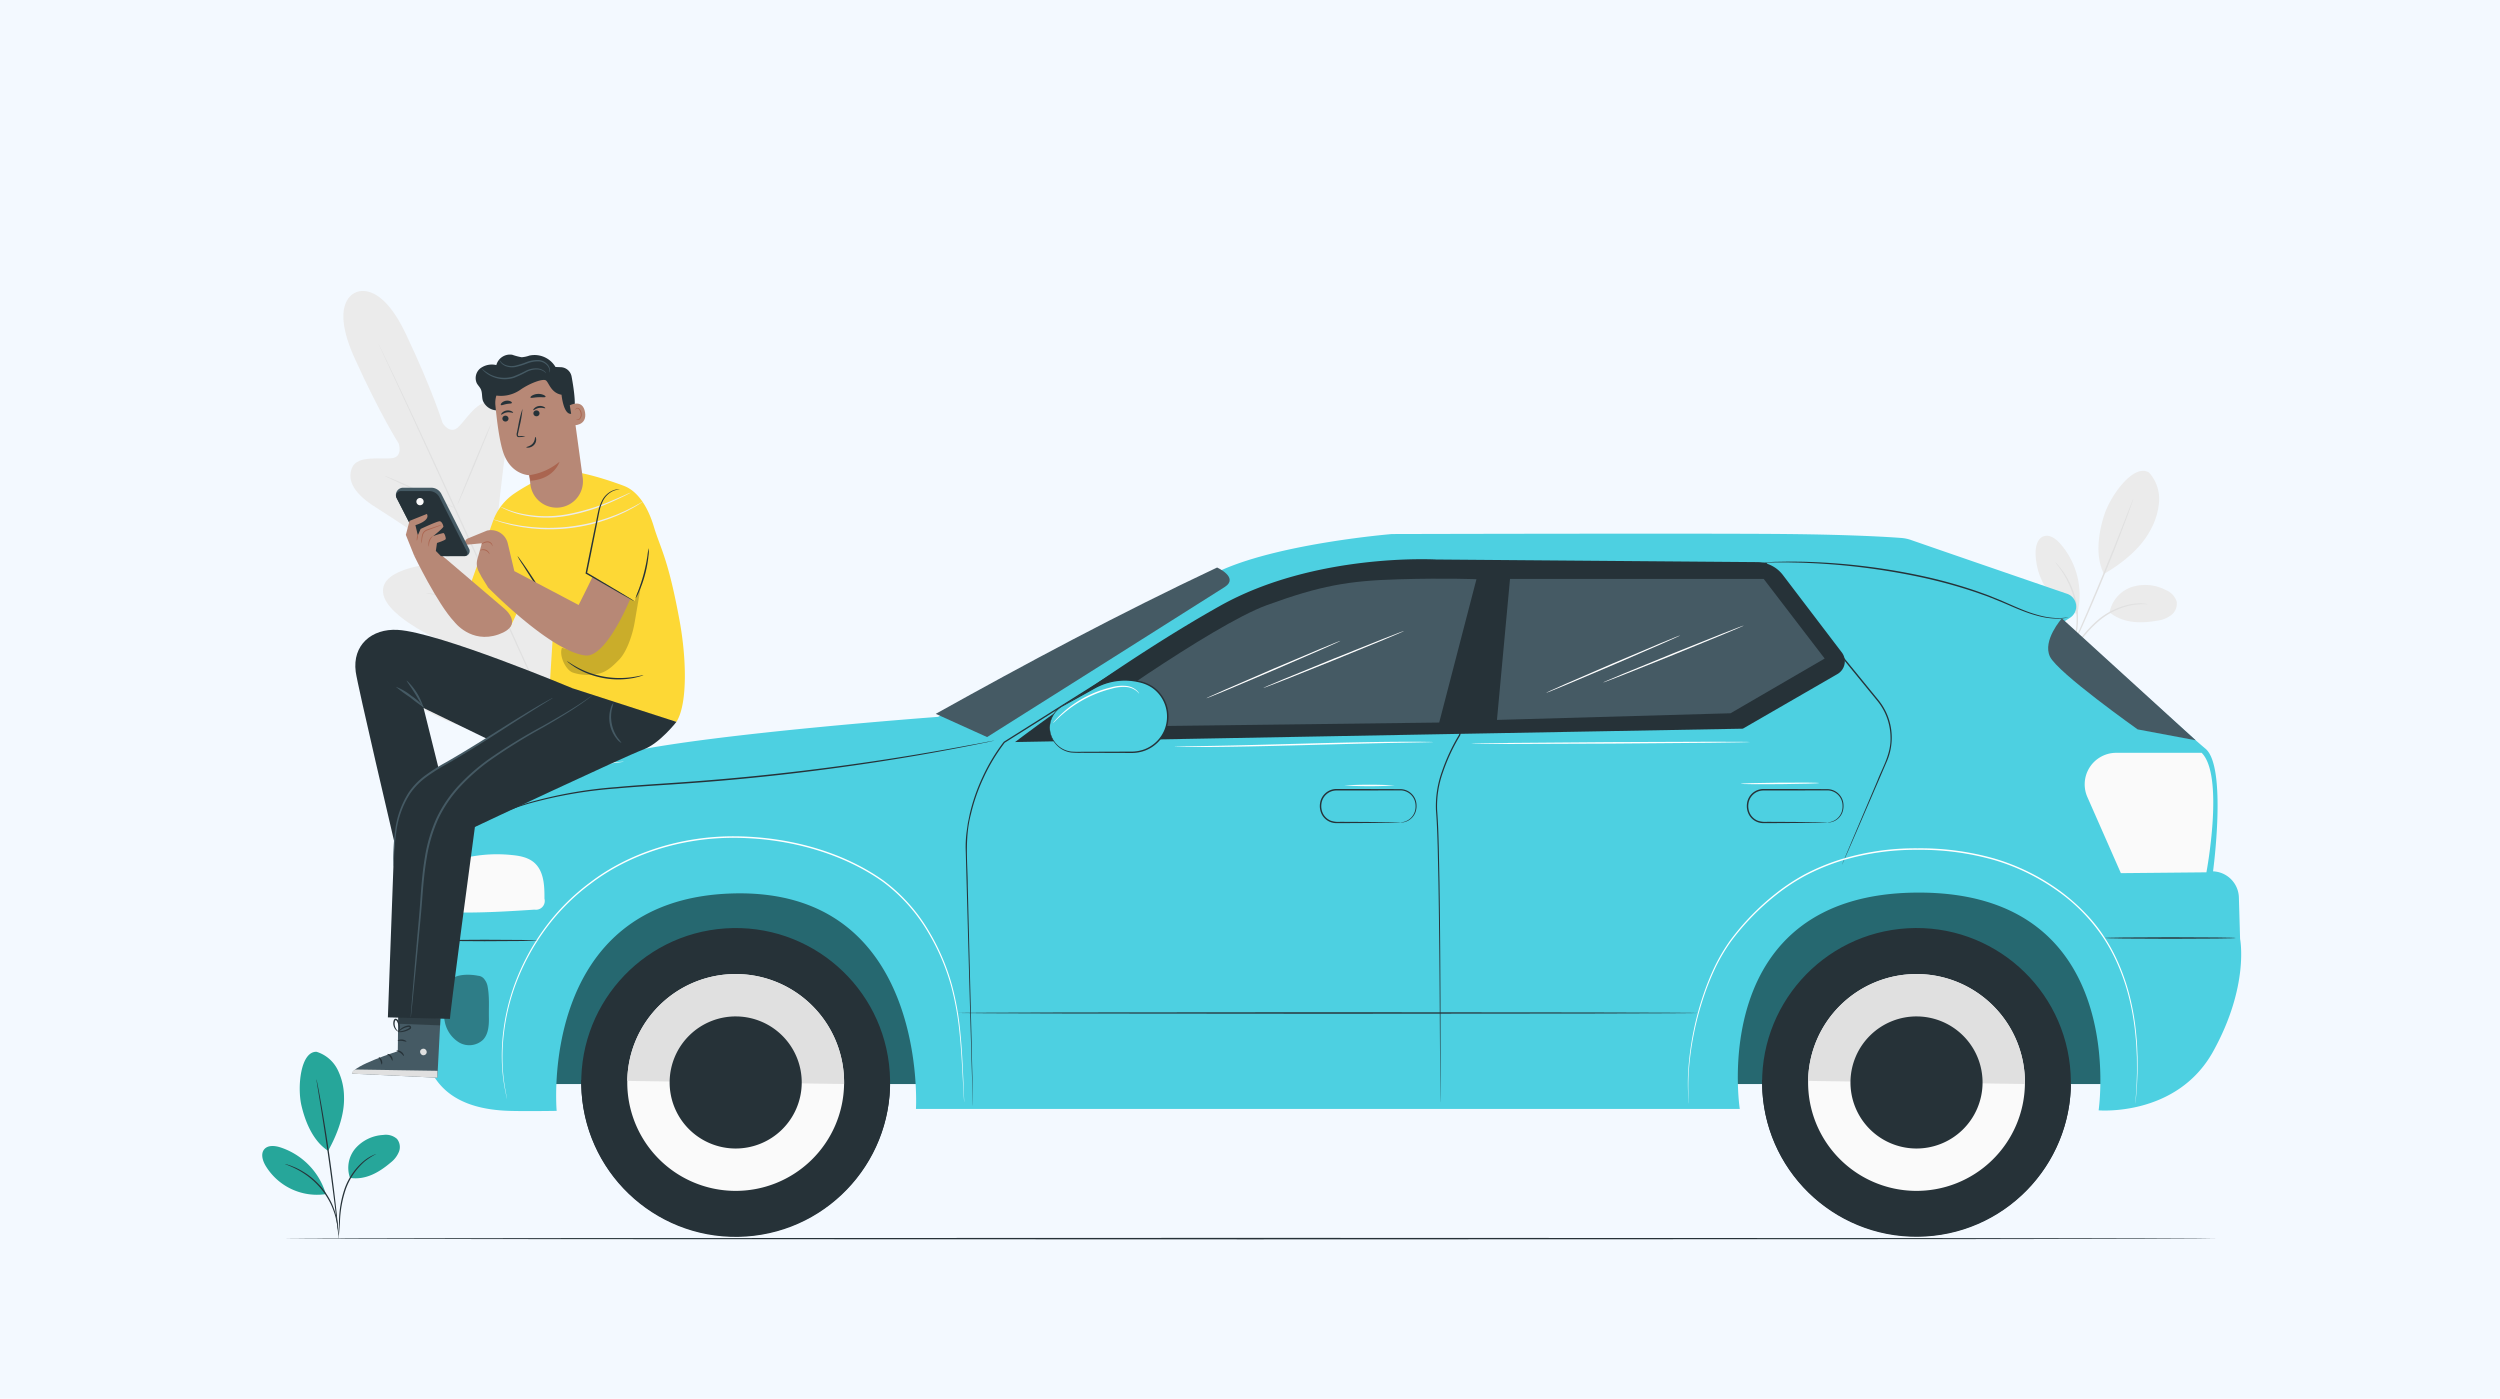 <svg xmlns="http://www.w3.org/2000/svg" width="715" height="400" viewBox="0 0 715 400">
  <g id="Grupo_55644" data-name="Grupo 55644" transform="translate(-606 -937)">
    <rect id="dylan-shaw-UxyWwU6n_ts-unsplash" width="715" height="400" transform="translate(606 937)" fill="#f3f9ff"/>
    <g id="Grupo_55641" data-name="Grupo 55641" transform="translate(648.222 904.449)">
      <g id="Background_Complete" data-name="Background Complete" transform="translate(55.982 115.77)">
        <g id="Grupo_55266" data-name="Grupo 55266" transform="translate(483.972 51.432)">
          <g id="Grupo_55252" data-name="Grupo 55252" transform="translate(17.991)">
            <g id="Grupo_55251" data-name="Grupo 55251">
              <path id="Trazado_100968" data-name="Trazado 100968" d="M683.407,178.569a11.209,11.209,0,0,1,2.871,8.292A19.777,19.777,0,0,1,683.6,195.4c-2.8,5.1-8.063,9.25-13.092,12.179-2.888-5.782-1.106-13.065.03-16.7,1.8-5.75,8.532-15.051,12.865-12.3" transform="translate(-668.948 -178.073)" fill="#ebebeb"/>
            </g>
          </g>
          <g id="Grupo_55254" data-name="Grupo 55254" transform="translate(21.163 32.632)">
            <g id="Grupo_55253" data-name="Grupo 55253">
              <path id="Trazado_100969" data-name="Trazado 100969" d="M672.79,225.452a9.561,9.561,0,0,1,6.313-7.232,12.7,12.7,0,0,1,9.773.854,5.345,5.345,0,0,1,3.1,3.27,4.089,4.089,0,0,1-1.517,3.857,8.291,8.291,0,0,1-3.986,1.628c-4.909.845-9.815.762-13.684-2.377" transform="translate(-672.79 -217.602)" fill="#ebebeb"/>
            </g>
          </g>
          <g id="Grupo_55257" data-name="Grupo 55257" transform="translate(8.644 37.916)">
            <g id="Grupo_55256" data-name="Grupo 55256">
              <g id="Grupo_55255" data-name="Grupo 55255">
                <path id="Trazado_100970" data-name="Trazado 100970" d="M657.628,240.6a6.906,6.906,0,0,1,.612-1.032c.46-.714,1.052-1.637,1.766-2.746a33.577,33.577,0,0,1,6.966-8.229,20.546,20.546,0,0,1,9.783-4.438,13.922,13.922,0,0,1,3.281-.087,8.323,8.323,0,0,1,.883.125c.2.037.3.063.3.078a21.8,21.8,0,0,0-4.421.178,21.211,21.211,0,0,0-9.566,4.473,36.114,36.114,0,0,0-6.981,8.066c-.784,1.133-1.421,2.051-1.877,2.672A6.294,6.294,0,0,1,657.628,240.6Z" transform="translate(-657.626 -224.004)" fill="#e0e0e0"/>
              </g>
            </g>
          </g>
          <g id="Grupo_55260" data-name="Grupo 55260" transform="translate(8.272 8.032)">
            <g id="Grupo_55259" data-name="Grupo 55259">
              <g id="Grupo_55258" data-name="Grupo 55258">
                <path id="Trazado_100971" data-name="Trazado 100971" d="M676.849,187.8a2.441,2.441,0,0,1-.142.5l-.485,1.412c-.428,1.223-1.07,2.986-1.881,5.158-1.623,4.342-3.949,10.311-6.665,16.843s-5.314,12.39-7.25,16.6c-.968,2.107-1.766,3.8-2.332,4.97l-.66,1.339a2.4,2.4,0,0,1-.256.455,2.438,2.438,0,0,1,.178-.49l.589-1.372c.542-1.235,1.292-2.939,2.208-5.024,1.866-4.241,4.416-10.113,7.133-16.642s5.083-12.474,6.776-16.788c.833-2.12,1.514-3.853,2.007-5.108l.559-1.384A2.413,2.413,0,0,1,676.849,187.8Z" transform="translate(-657.175 -187.803)" fill="#e0e0e0"/>
              </g>
            </g>
          </g>
          <g id="Grupo_55262" data-name="Grupo 55262" transform="translate(0 18.575)">
            <g id="Grupo_55261" data-name="Grupo 55261">
              <path id="Trazado_100972" data-name="Trazado 100972" d="M659.186,222.534a22.361,22.361,0,0,0-5.068-19.795c-1.209-1.34-2.98-2.619-4.677-2.008s-2.25,2.739-2.283,4.545A19.107,19.107,0,0,0,658.9,222.931" transform="translate(-647.154 -200.575)" fill="#ebebeb"/>
            </g>
          </g>
          <g id="Grupo_55265" data-name="Grupo 55265" transform="translate(5.606 26.112)">
            <g id="Grupo_55264" data-name="Grupo 55264">
              <g id="Grupo_55263" data-name="Grupo 55263">
                <path id="Trazado_100973" data-name="Trazado 100973" d="M653.948,209.7a5.813,5.813,0,0,1,.784.81,10.92,10.92,0,0,1,.844,1.02c.3.419.688.867,1.02,1.427a19.665,19.665,0,0,1,1.086,1.83A22.243,22.243,0,0,1,658.732,217a24.891,24.891,0,0,1,1.5,5.395,24.382,24.382,0,0,1,.149,5.6,21.3,21.3,0,0,1-.376,2.418,17.937,17.937,0,0,1-.532,2.062,16.624,16.624,0,0,1-.591,1.653,10.2,10.2,0,0,1-.539,1.209,5.76,5.76,0,0,1-.542.988c-.087-.04.676-1.461,1.386-3.934a19.372,19.372,0,0,0,.475-2.046,22.361,22.361,0,0,0,.331-2.385,25.368,25.368,0,0,0-.178-5.5,25.907,25.907,0,0,0-1.445-5.312,23.183,23.183,0,0,0-1-2.192c-.323-.684-.7-1.28-1.029-1.833C654.98,210.94,653.878,209.765,653.948,209.7Z" transform="translate(-653.945 -209.704)" fill="#e0e0e0"/>
              </g>
            </g>
          </g>
        </g>
        <g id="Grupo_55290" data-name="Grupo 55290">
          <g id="Grupo_55268" data-name="Grupo 55268">
            <g id="Grupo_55267" data-name="Grupo 55267">
              <path id="Trazado_100974" data-name="Trazado 100974" d="M64.332,116.243s-7.6,2.449-.229,18.733S76.72,159.4,76.72,159.4s1.266,3.759-1.869,4.187-9.927-.986-11.49,2.752c-1.621,3.877,1.069,7.733,6.724,11.269s17.762,11.74,18.854,12.487c1.072.732,2.1,2.5.009,3.136s-17.556,1.516-16.7,8.831,18.233,14.579,20.117,15.41,2.3,1.665,2.1,2.712-5.433.852-9.822,1.284-9.4,1.7-8.553,5.879S87,240.692,112.308,244.378l11.839.94,6.923-9.714c13.549-21.69,13.06-35.294,10.421-38.643s-6.849-.345-10.016,2.724-6.4,7.182-7.33,6.663-1.3-1.379-.712-3.354,6.275-19.925,1.25-25.309-15.7,5.846-17.533,7.03-2.52-.744-2.386-2.035c.136-1.315,1.7-15.855,2.662-22.456s-.244-11.146-4.25-12.416c-3.863-1.223-7.176,4.871-9.529,6.986s-4.4-1.281-4.4-1.281-2.813-9.266-10.474-25.414-14.59-11.8-14.59-11.8" transform="translate(-60.887 -115.77)" fill="#ebebeb"/>
            </g>
          </g>
          <g id="Grupo_55271" data-name="Grupo 55271" transform="translate(10.018 15.068)">
            <g id="Grupo_55270" data-name="Grupo 55270">
              <g id="Grupo_55269" data-name="Grupo 55269">
                <path id="Trazado_100975" data-name="Trazado 100975" d="M126.747,251.322c-5.58-11.882-15.142-33.165-23.447-51.4S87.467,165.209,81.948,153.3c-2.761-5.941-5-10.753-6.55-14.1-.767-1.654-1.365-2.944-1.779-3.835-.194-.429-.345-.762-.454-1s-.143-.346-.143-.346.065.109.177.33.278.562.487.985l1.841,3.8c1.6,3.306,3.869,8.106,6.657,14.048,5.58,11.882,13.15,28.359,21.452,46.583s17.829,39.53,23.347,51.439" transform="translate(-73.022 -134.023)" fill="#e0e0e0"/>
              </g>
            </g>
          </g>
          <g id="Grupo_55274" data-name="Grupo 55274" transform="translate(11.896 52.924)">
            <g id="Grupo_55273" data-name="Grupo 55273">
              <g id="Grupo_55272" data-name="Grupo 55272">
                <path id="Trazado_100976" data-name="Trazado 100976" d="M75.3,179.883a3.864,3.864,0,0,1,.816.269c.518.193,1.256.5,2.167.877,1.819.766,4.3,1.887,7.023,3.175l6.95,3.321,2.112.993a3.8,3.8,0,0,1,.762.4,3.876,3.876,0,0,1-.818-.263c-.517-.195-1.257-.5-2.163-.887-1.812-.784-4.281-1.938-7-3.225l-6.971-3.27-2.117-.983A3.81,3.81,0,0,1,75.3,179.883Z" transform="translate(-75.298 -179.88)" fill="#e0e0e0"/>
              </g>
            </g>
          </g>
          <g id="Grupo_55277" data-name="Grupo 55277" transform="translate(32.569 38.041)">
            <g id="Grupo_55276" data-name="Grupo 55276">
              <g id="Grupo_55275" data-name="Grupo 55275">
                <path id="Trazado_100977" data-name="Trazado 100977" d="M100.343,185.048c-.094-.04,1.993-5.264,4.662-11.669s4.908-11.567,5-11.528-1.993,5.263-4.662,11.67S100.437,185.087,100.343,185.048Z" transform="translate(-100.34 -161.851)" fill="#e0e0e0"/>
              </g>
            </g>
          </g>
          <g id="Grupo_55280" data-name="Grupo 55280" transform="translate(44.06 71.937)">
            <g id="Grupo_55279" data-name="Grupo 55279">
              <g id="Grupo_55278" data-name="Grupo 55278">
                <path id="Trazado_100978" data-name="Trazado 100978" d="M114.261,220.778a4.01,4.01,0,0,1,.516-.709l1.5-1.857c1.26-1.568,2.99-3.741,4.812-6.21s3.4-4.753,4.532-6.418l1.338-1.972a4,4,0,0,1,.527-.7,4.049,4.049,0,0,1-.405.778c-.282.488-.7,1.186-1.242,2.038-1.074,1.7-2.621,4.023-4.454,6.5s-3.6,4.629-4.908,6.157c-.66.762-1.2,1.372-1.587,1.783A4.038,4.038,0,0,1,114.261,220.778Z" transform="translate(-114.259 -202.911)" fill="#e0e0e0"/>
              </g>
            </g>
          </g>
          <g id="Grupo_55283" data-name="Grupo 55283" transform="translate(23.705 86.393)">
            <g id="Grupo_55282" data-name="Grupo 55282">
              <g id="Grupo_55281" data-name="Grupo 55281">
                <path id="Trazado_100979" data-name="Trazado 100979" d="M89.6,220.434a3.371,3.371,0,0,1,.809.052l2.187.277c1.843.25,4.386.621,7.191,1.053s5.343.844,7.176,1.159l2.168.393a3.483,3.483,0,0,1,.788.194,3.374,3.374,0,0,1-.809-.052l-2.186-.277c-1.844-.249-4.387-.62-7.193-1.052s-5.342-.843-7.175-1.159l-2.169-.393A3.432,3.432,0,0,1,89.6,220.434Z" transform="translate(-89.602 -220.423)" fill="#e0e0e0"/>
              </g>
            </g>
          </g>
          <g id="Grupo_55286" data-name="Grupo 55286" transform="translate(30.643 112.902)">
            <g id="Grupo_55285" data-name="Grupo 55285">
              <g id="Grupo_55284" data-name="Grupo 55284">
                <path id="Trazado_100980" data-name="Trazado 100980" d="M98.007,252.544a5.536,5.536,0,0,1,1.035.077l2.8.344c2.364.307,5.628.757,9.228,1.276s6.858,1.01,9.214,1.382l2.786.461a5.47,5.47,0,0,1,1.014.219,5.625,5.625,0,0,1-1.034-.077l-2.8-.345c-2.365-.307-5.628-.756-9.229-1.275s-6.857-1.01-9.212-1.383l-2.786-.461A5.67,5.67,0,0,1,98.007,252.544Z" transform="translate(-98.007 -252.535)" fill="#e0e0e0"/>
              </g>
            </g>
          </g>
          <g id="Grupo_55289" data-name="Grupo 55289" transform="translate(56.123 93.282)">
            <g id="Grupo_55288" data-name="Grupo 55288">
              <g id="Grupo_55287" data-name="Grupo 55287">
                <path id="Trazado_100981" data-name="Trazado 100981" d="M128.874,251.891a6.316,6.316,0,0,1,.631-.915l1.81-2.422c1.526-2.046,3.624-4.88,5.85-8.074s4.177-6.133,5.57-8.272l1.651-2.533a6.358,6.358,0,0,1,.642-.907,6.437,6.437,0,0,1-.519.982c-.356.62-.883,1.509-1.554,2.6-1.338,2.177-3.252,5.147-5.488,8.343s-4.364,6.014-5.945,8.022c-.793,1-1.444,1.805-1.905,2.351A6.441,6.441,0,0,1,128.874,251.891Z" transform="translate(-128.872 -228.769)" fill="#e0e0e0"/>
              </g>
            </g>
          </g>
        </g>
      </g>
      <g id="Floor" transform="translate(38.77 386.582)">
        <g id="Grupo_55292" data-name="Grupo 55292" transform="translate(0)">
          <g id="Grupo_55291" data-name="Grupo 55291">
            <path id="Trazado_100982" data-name="Trazado 100982" d="M593.071,444.038c0,.119-123.811.215-276.5.215-152.746,0-276.531-.1-276.531-.215s123.784-.215,276.531-.215C469.259,443.823,593.071,443.919,593.071,444.038Z" transform="translate(-40.036 -443.823)" fill="#263238"/>
          </g>
        </g>
      </g>
      <g id="Car" transform="translate(77.94 185.183)">
        <g id="Grupo_55452" data-name="Grupo 55452">
          <g id="Grupo_55448" data-name="Grupo 55448">
            <g id="Grupo_55297" data-name="Grupo 55297" transform="translate(28.699 90.199)">
              <g id="Grupo_55294" data-name="Grupo 55294">
                <g id="Grupo_55293" data-name="Grupo 55293">
                  <rect id="Rectángulo_5256" data-name="Rectángulo 5256" width="458.009" height="67.203" fill="#4dd0e1"/>
                </g>
              </g>
              <g id="Grupo_55296" data-name="Grupo 55296" opacity="0.5">
                <g id="Grupo_55295" data-name="Grupo 55295">
                  <rect id="Rectángulo_5257" data-name="Rectángulo 5257" width="458.009" height="67.203"/>
                </g>
              </g>
            </g>
            <g id="Grupo_55328" data-name="Grupo 55328" transform="translate(43.213 109.925)">
              <g id="Grupo_55303" data-name="Grupo 55303">
                <g id="Grupo_55302" data-name="Grupo 55302">
                  <g id="Grupo_55301" data-name="Grupo 55301">
                    <g id="Grupo_55300" data-name="Grupo 55300">
                      <g id="Grupo_55299" data-name="Grupo 55299">
                        <g id="Grupo_55298" data-name="Grupo 55298">
                          <circle id="Elipse_4069" data-name="Elipse 4069" cx="44.164" cy="44.164" r="44.164" transform="translate(0 5.929) rotate(-3.849)" fill="#263238"/>
                        </g>
                      </g>
                    </g>
                  </g>
                </g>
              </g>
              <g id="Grupo_55309" data-name="Grupo 55309" transform="translate(2.865 46.279)">
                <g id="Grupo_55308" data-name="Grupo 55308">
                  <g id="Grupo_55307" data-name="Grupo 55307">
                    <g id="Grupo_55306" data-name="Grupo 55306">
                      <g id="Grupo_55305" data-name="Grupo 55305">
                        <g id="Grupo_55304" data-name="Grupo 55304">
                          <path id="Trazado_100983" data-name="Trazado 100983" d="M143.315,389.075c0,.038-.007.075-.007.113a44.164,44.164,0,0,0,88.318,1.275c0-.039,0-.076,0-.114Z" transform="translate(-143.303 -389.075)" fill="#263238"/>
                        </g>
                      </g>
                    </g>
                  </g>
                </g>
              </g>
              <g id="Grupo_55315" data-name="Grupo 55315" transform="translate(16.024 16.023)">
                <g id="Grupo_55314" data-name="Grupo 55314">
                  <g id="Grupo_55313" data-name="Grupo 55313">
                    <g id="Grupo_55312" data-name="Grupo 55312">
                      <g id="Grupo_55311" data-name="Grupo 55311">
                        <g id="Grupo_55310" data-name="Grupo 55310">
                          <path id="Trazado_100984" data-name="Trazado 100984" d="M159.246,382.983a31.006,31.006,0,1,0,31.45-30.556A31.006,31.006,0,0,0,159.246,382.983Z" transform="translate(-159.243 -352.424)" fill="#fafafa"/>
                        </g>
                      </g>
                    </g>
                  </g>
                </g>
              </g>
              <g id="Grupo_55321" data-name="Grupo 55321" transform="translate(16.027 16.023)">
                <g id="Grupo_55320" data-name="Grupo 55320">
                  <g id="Grupo_55319" data-name="Grupo 55319">
                    <g id="Grupo_55318" data-name="Grupo 55318">
                      <g id="Grupo_55317" data-name="Grupo 55317">
                        <g id="Grupo_55316" data-name="Grupo 55316">
                          <path id="Trazado_100985" data-name="Trazado 100985" d="M190.7,352.427a31.006,31.006,0,0,0-31.45,30.556l62.005.895A31.006,31.006,0,0,0,190.7,352.427Z" transform="translate(-159.247 -352.424)" fill="#e0e0e0"/>
                        </g>
                      </g>
                    </g>
                  </g>
                </g>
              </g>
              <g id="Grupo_55327" data-name="Grupo 55327" transform="translate(28.142 28.142)">
                <g id="Grupo_55326" data-name="Grupo 55326">
                  <g id="Grupo_55325" data-name="Grupo 55325">
                    <g id="Grupo_55324" data-name="Grupo 55324">
                      <g id="Grupo_55323" data-name="Grupo 55323">
                        <g id="Grupo_55322" data-name="Grupo 55322">
                          <path id="Trazado_100986" data-name="Trazado 100986" d="M173.925,385.719a18.888,18.888,0,1,0,19.158-18.613A18.887,18.887,0,0,0,173.925,385.719Z" transform="translate(-173.923 -367.105)" fill="#263238"/>
                        </g>
                      </g>
                    </g>
                  </g>
                </g>
              </g>
            </g>
            <g id="Grupo_55359" data-name="Grupo 55359" transform="translate(381.317 110.31)">
              <g id="Grupo_55334" data-name="Grupo 55334">
                <g id="Grupo_55333" data-name="Grupo 55333">
                  <g id="Grupo_55332" data-name="Grupo 55332">
                    <g id="Grupo_55331" data-name="Grupo 55331">
                      <g id="Grupo_55330" data-name="Grupo 55330">
                        <g id="Grupo_55329" data-name="Grupo 55329">
                          <circle id="Elipse_4070" data-name="Elipse 4070" cx="44.164" cy="44.164" r="44.164" transform="matrix(0.998, -0.058, 0.058, 0.998, 0, 5.108)" fill="#263238"/>
                        </g>
                      </g>
                    </g>
                  </g>
                </g>
              </g>
              <g id="Grupo_55340" data-name="Grupo 55340" transform="translate(2.48 45.894)">
                <g id="Grupo_55339" data-name="Grupo 55339">
                  <g id="Grupo_55338" data-name="Grupo 55338">
                    <g id="Grupo_55337" data-name="Grupo 55337">
                      <g id="Grupo_55336" data-name="Grupo 55336">
                        <g id="Grupo_55335" data-name="Grupo 55335">
                          <path id="Trazado_100987" data-name="Trazado 100987" d="M552.416,389.075c0,.038-.007.075-.007.113a44.164,44.164,0,0,0,88.318,1.275c0-.039,0-.076,0-.114Z" transform="translate(-552.404 -389.075)" fill="#263238"/>
                        </g>
                      </g>
                    </g>
                  </g>
                </g>
              </g>
              <g id="Grupo_55346" data-name="Grupo 55346" transform="translate(15.639 15.638)">
                <g id="Grupo_55345" data-name="Grupo 55345">
                  <g id="Grupo_55344" data-name="Grupo 55344">
                    <g id="Grupo_55343" data-name="Grupo 55343">
                      <g id="Grupo_55342" data-name="Grupo 55342">
                        <g id="Grupo_55341" data-name="Grupo 55341">
                          <path id="Trazado_100988" data-name="Trazado 100988" d="M568.347,382.983a31.006,31.006,0,1,0,31.45-30.556A31.006,31.006,0,0,0,568.347,382.983Z" transform="translate(-568.344 -352.424)" fill="#fafafa"/>
                        </g>
                      </g>
                    </g>
                  </g>
                </g>
              </g>
              <g id="Grupo_55352" data-name="Grupo 55352" transform="translate(15.642 15.638)">
                <g id="Grupo_55351" data-name="Grupo 55351">
                  <g id="Grupo_55350" data-name="Grupo 55350">
                    <g id="Grupo_55349" data-name="Grupo 55349">
                      <g id="Grupo_55348" data-name="Grupo 55348">
                        <g id="Grupo_55347" data-name="Grupo 55347">
                          <path id="Trazado_100989" data-name="Trazado 100989" d="M599.8,352.427a31.006,31.006,0,0,0-31.45,30.556l62.005.895A31.006,31.006,0,0,0,599.8,352.427Z" transform="translate(-568.348 -352.424)" fill="#e0e0e0"/>
                        </g>
                      </g>
                    </g>
                  </g>
                </g>
              </g>
              <g id="Grupo_55358" data-name="Grupo 55358" transform="translate(27.757 27.757)">
                <g id="Grupo_55357" data-name="Grupo 55357">
                  <g id="Grupo_55356" data-name="Grupo 55356">
                    <g id="Grupo_55355" data-name="Grupo 55355">
                      <g id="Grupo_55354" data-name="Grupo 55354">
                        <g id="Grupo_55353" data-name="Grupo 55353">
                          <path id="Trazado_100990" data-name="Trazado 100990" d="M583.026,385.719a18.888,18.888,0,1,0,19.158-18.613A18.887,18.887,0,0,0,583.026,385.719Z" transform="translate(-583.024 -367.105)" fill="#263238"/>
                        </g>
                      </g>
                    </g>
                  </g>
                </g>
              </g>
            </g>
            <g id="Grupo_55361" data-name="Grupo 55361">
              <g id="Grupo_55360" data-name="Grupo 55360">
                <path id="Trazado_100991" data-name="Trazado 100991" d="M235.621,252.245s-65.035,4.8-89.14,10.2c-16.987,3.811-49.746,10.385-49.351,30.995l2.6,14.773s-12.154,5.55-12.154,19.711-2.967,36.13,25.4,37.008c4.674.145,13.553,0,13.553,0s-5.445-60.405,50.051-62.174c56.456-1.8,52.706,61.621,52.706,61.621H464.9s-9.671-61.788,51.1-61.875,51.528,62.278,51.528,62.278,22.357,1.935,32.759-16.855,7.7-32.164,7.7-32.164l-.344-11.875a7.69,7.69,0,0,0-7.391-7.461h0s4.061-29.9-2.169-35.081-40.386-36.4-40.386-36.4l1.627-1.021a3.831,3.831,0,0,0-.792-6.866c-12.966-4.459-38.605-13.281-44.634-15.39a11.012,11.012,0,0,0-2.8-.589c-3.6-.276-13.781-.921-32.477-1.12-22.778-.244-113.206,0-113.206,0s-31.12,2.559-48.458,10.191C298.729,218.177,235.621,252.245,235.621,252.245Z" transform="translate(-87.485 -199.855)" fill="#4dd0e1"/>
              </g>
            </g>
            <g id="Grupo_55364" data-name="Grupo 55364" transform="translate(6.671 126.142)" opacity="0.4">
              <g id="Grupo_55363" data-name="Grupo 55363">
                <g id="Grupo_55362" data-name="Grupo 55362">
                  <path id="Trazado_100992" data-name="Trazado 100992" d="M105.472,352.953c-2.358-.48-5.975-.527-7.772,1.073-1.336,1.187-1.69,3.107-1.893,4.883a20.936,20.936,0,0,0,.163,7.321,8.946,8.946,0,0,0,4.127,5.837,5.765,5.765,0,0,0,6.793-.812c1.532-1.638,1.708-4.1,1.668-6.34-.057-3.185.2-5.883-.388-9.014a4.4,4.4,0,0,0-.811-1.818,2.45,2.45,0,0,0-1.885-1.13" transform="translate(-95.566 -352.659)"/>
                </g>
              </g>
            </g>
            <g id="Grupo_55366" data-name="Grupo 55366" transform="translate(9.645 91.706)">
              <g id="Grupo_55365" data-name="Grupo 55365">
                <path id="Trazado_100993" data-name="Trazado 100993" d="M101.767,327.6c6.9.015,13.6-.38,20.489-.839a2.515,2.515,0,0,0,2.819-3.15c.033-3.7-.151-7.9-2.958-10.316-1.715-1.473-4.067-1.93-6.318-2.142a40.878,40.878,0,0,0-16.63,1.675Z" transform="translate(-99.169 -310.944)" fill="#fafafa"/>
              </g>
            </g>
            <g id="Grupo_55369" data-name="Grupo 55369" transform="translate(23.359 86.554)">
              <g id="Grupo_55368" data-name="Grupo 55368">
                <g id="Grupo_55367" data-name="Grupo 55367">
                  <path id="Trazado_100994" data-name="Trazado 100994" d="M248.023,380.785s-.026-.2-.054-.589-.065-.981-.114-1.732c-.084-1.538-.206-3.78-.364-6.664s-.354-6.432-.769-10.524a82.612,82.612,0,0,0-2.434-13.729,62.309,62.309,0,0,0-6.648-15.483,48.641,48.641,0,0,0-12.847-14.33c-11.144-7.923-26.19-12.4-41.932-12.6-15.781-.188-30.773,4.8-41.634,13.109a61.11,61.11,0,0,0-13.518,13.792,65.394,65.394,0,0,0-7.913,14.883,60.612,60.612,0,0,0-3.34,13.513,56.78,56.78,0,0,0-.405,10.514,52.992,52.992,0,0,0,.809,6.607q.2,1.111.31,1.707c.067.385.091.585.091.585s-.053-.194-.134-.576-.2-.962-.352-1.7a49.674,49.674,0,0,1-.892-6.614,56.078,56.078,0,0,1,.334-10.554,60.436,60.436,0,0,1,3.294-13.588,65.443,65.443,0,0,1,7.907-14.985,61.328,61.328,0,0,1,13.571-13.9c10.914-8.38,26.006-13.412,41.874-13.221,15.828.2,30.939,4.7,42.161,12.706a48.9,48.9,0,0,1,12.92,14.466,62.4,62.4,0,0,1,6.636,15.587,82.064,82.064,0,0,1,2.38,13.785c.393,4.1.561,7.646.7,10.54s.218,5.128.283,6.667c.031.753.055,1.33.072,1.734S248.023,380.785,248.023,380.785Z" transform="translate(-115.782 -304.704)" fill="#fff"/>
                </g>
              </g>
            </g>
            <g id="Grupo_55372" data-name="Grupo 55372" transform="translate(156.001 7.965)">
              <g id="Grupo_55371" data-name="Grupo 55371" transform="translate(0)">
                <g id="Grupo_55370" data-name="Grupo 55370">
                  <path id="Trazado_100995" data-name="Trazado 100995" d="M278.56,365.2s-.015-.167-.028-.494l-.053-1.464c-.04-1.3-.1-3.214-.177-5.707-.143-5.006-.352-12.332-.617-21.647s-.565-20.635-.92-33.6q-.131-4.863-.271-10.03a33.869,33.869,0,0,1,.225-5.245q.188-1.32.377-2.657l.546-2.662a53.64,53.64,0,0,1,3.674-10.576,52.889,52.889,0,0,1,6.048-10.047l.017-.021.028-.017,40.805-25.706,11.019-6.938a86.47,86.47,0,0,1,11.664-6.512,119.047,119.047,0,0,1,12.667-5.059c2.168-.76,4.388-1.384,6.608-2.045,2.245-.565,4.484-1.205,6.774-1.663a154.2,154.2,0,0,1,26.3-3.32,247.615,247.615,0,0,1,25.46.085l.243.013-.054.239c-3.906,17.471-7.589,33.947-10.965,49.047l-.007.03-.018.031a53.448,53.448,0,0,0-4.918,10.534,28.793,28.793,0,0,0-1.665,10.9c.28,3.624.38,7.17.472,10.609q.1,5.162.2,10.024c.19,12.96.239,24.265.276,33.579.009,9.309.017,16.629.022,21.631-.009,2.492-.016,4.4-.021,5.7q-.009.96-.014,1.462c0,.329-.015.495-.015.495s-.01-.166-.015-.495-.008-.822-.016-1.462c-.008-1.3-.02-3.211-.035-5.7-.03-5-.072-12.322-.126-21.63s-.147-20.619-.363-33.575q-.1-4.858-.215-10.02c-.1-3.441-.2-6.973-.489-10.592a29.116,29.116,0,0,1,1.666-11.042,53.783,53.783,0,0,1,4.944-10.623l-.025.059,10.924-49.056.189.253a247.876,247.876,0,0,0-25.411-.074,154.007,154.007,0,0,0-26.227,3.314c-2.283.457-4.513,1.095-6.752,1.658-2.212.66-4.426,1.28-6.586,2.037a119.089,119.089,0,0,0-12.623,5.038,86.043,86.043,0,0,0-11.609,6.476l-11.025,6.935-40.836,25.676.045-.039a52.594,52.594,0,0,0-6.01,9.96,53.334,53.334,0,0,0-3.665,10.5c-1.857,7.074-.92,14.054-.906,20.518.321,12.964.6,24.275.832,33.6s.394,16.641.513,21.647c.053,2.494.093,4.408.121,5.708q.015.961.023,1.464C278.566,365.034,278.56,365.2,278.56,365.2Z" transform="translate(-276.459 -209.503)" fill="#263238"/>
                </g>
              </g>
            </g>
            <g id="Grupo_55375" data-name="Grupo 55375" transform="translate(307.968 8.302)">
              <g id="Grupo_55374" data-name="Grupo 55374">
                <g id="Grupo_55373" data-name="Grupo 55373">
                  <path id="Trazado_100996" data-name="Trazado 100996" d="M460.548,211.339s.13-.016.386-.026l1.135-.038,4.383-.107,16.254-.32,54.8-.934.1,0,.065.08,7.678,9.4,21.928,26.886,2.494,3.061a17.554,17.554,0,0,1,2.051,3.289,17.143,17.143,0,0,1,.31,13.936l-2.5,5.816-7.577,17.53c-.9,2.054-1.6,3.654-2.079,4.757l-.551,1.233c-.126.277-.2.414-.2.414s.048-.149.16-.432.292-.712.512-1.25l2.006-4.79,7.45-17.583c1.423-3.732,3.921-7.658,3.75-12.445a16.857,16.857,0,0,0-1.625-7.025,17.189,17.189,0,0,0-2.013-3.212l-2.5-3.055-21.952-26.861-7.673-9.4.168.078-54.8.792-16.256.192-4.383.031-1.136,0C460.678,211.35,460.548,211.339,460.548,211.339Z" transform="translate(-460.548 -209.912)" fill="#263238"/>
                </g>
              </g>
            </g>
            <g id="Grupo_55378" data-name="Grupo 55378" transform="translate(257.314 73.023)">
              <g id="Grupo_55377" data-name="Grupo 55377">
                <g id="Grupo_55376" data-name="Grupo 55376">
                  <path id="Trazado_100997" data-name="Trazado 100997" d="M422.177,297.891c0-.024.231-.021.656-.1a4.555,4.555,0,0,0,1.736-.69,4.447,4.447,0,0,0,1.766-2.3,4.913,4.913,0,0,0,.225-1.817,4.458,4.458,0,0,0-.512-1.963,4.373,4.373,0,0,0-3.8-2.316l-5.564.016-12.757.017a4.324,4.324,0,0,0-4.286,3.834,4.825,4.825,0,0,0,.527,2.914,4.375,4.375,0,0,0,2.112,1.876,6.652,6.652,0,0,0,2.746.335l2.7.011,4.851.026,7.023.069,1.909.04a3.852,3.852,0,0,1,.666.044,3.916,3.916,0,0,1-.666.043l-1.909.04-7.023.069-4.851.026-2.7.012c-.47-.006-.923.019-1.426-.012a4.685,4.685,0,0,1-3.788-2.375,5.248,5.248,0,0,1-.59-3.163,4.746,4.746,0,0,1,4.705-4.218l12.757.017,5.57.024a4.664,4.664,0,0,1,4.582,4.631,5.149,5.149,0,0,1-.272,1.9,4.571,4.571,0,0,1-1.9,2.36,4.373,4.373,0,0,1-1.813.636A2.712,2.712,0,0,1,422.177,297.891Z" transform="translate(-399.187 -288.313)" fill="#263238"/>
                </g>
              </g>
            </g>
            <g id="Grupo_55381" data-name="Grupo 55381" transform="translate(379.432 73.023)">
              <g id="Grupo_55380" data-name="Grupo 55380">
                <g id="Grupo_55379" data-name="Grupo 55379">
                  <path id="Trazado_100998" data-name="Trazado 100998" d="M570.107,297.891c0-.024.231-.021.657-.1a4.553,4.553,0,0,0,1.735-.69,4.439,4.439,0,0,0,1.766-2.3,4.93,4.93,0,0,0,.225-1.817,4.468,4.468,0,0,0-.512-1.963,4.375,4.375,0,0,0-3.8-2.316l-5.564.016-12.756.017a4.325,4.325,0,0,0-4.287,3.834,4.831,4.831,0,0,0,.528,2.914,4.368,4.368,0,0,0,2.112,1.876,6.647,6.647,0,0,0,2.745.335l2.7.011,4.851.026,7.023.069,1.91.04a3.836,3.836,0,0,1,.665.044,3.9,3.9,0,0,1-.665.043l-1.91.04-7.023.069-4.851.026-2.7.012c-.47-.006-.922.019-1.426-.012a4.685,4.685,0,0,1-3.788-2.375,5.247,5.247,0,0,1-.589-3.163,4.744,4.744,0,0,1,4.705-4.218l12.756.017,5.57.024a4.664,4.664,0,0,1,4.582,4.631,5.149,5.149,0,0,1-.272,1.9,4.57,4.57,0,0,1-1.9,2.36,4.379,4.379,0,0,1-1.814.636A2.712,2.712,0,0,1,570.107,297.891Z" transform="translate(-547.117 -288.313)" fill="#263238"/>
                </g>
              </g>
            </g>
            <g id="Grupo_55383" data-name="Grupo 55383" transform="translate(476.06 62.673)">
              <g id="Grupo_55382" data-name="Grupo 55382">
                <path id="Trazado_100999" data-name="Trazado 100999" d="M697.622,275.775H673.187a9.017,9.017,0,0,0-7.981,4.821h0a9.016,9.016,0,0,0-.272,7.83l9.583,21.766,24.467-.24S704.188,282.361,697.622,275.775Z" transform="translate(-664.169 -275.775)" fill="#fafafa"/>
              </g>
            </g>
            <g id="Grupo_55385" data-name="Grupo 55385" transform="translate(170.147 7.303)">
              <g id="Grupo_55384" data-name="Grupo 55384" transform="translate(0)">
                <path id="Trazado_101000" data-name="Trazado 101000" d="M293.6,260.993,419.68,258.67l82.057-1.5L528.8,241.543a4.2,4.2,0,0,0,1.246-6.181L513.2,213.231a9.373,9.373,0,0,0-7.383-3.7l-91.777-.746s-34.562-2.008-61.788,13.237C323.59,238.074,293.6,260.993,293.6,260.993Z" transform="translate(-293.596 -208.701)" fill="#263238"/>
              </g>
            </g>
            <g id="Grupo_55387" data-name="Grupo 55387" transform="translate(147.464 9.676)">
              <g id="Grupo_55386" data-name="Grupo 55386" transform="translate(0)">
                <path id="Trazado_101001" data-name="Trazado 101001" d="M346.587,211.576s6.319,2.883,2.207,5.553S280.8,260.071,280.8,260.071l-14.684-6.645C292.128,238.934,318.4,224.859,346.587,211.576Z" transform="translate(-266.118 -211.576)" fill="#455a64"/>
              </g>
            </g>
            <g id="Grupo_55390" data-name="Grupo 55390" transform="translate(10.855 59.177)">
              <g id="Grupo_55389" data-name="Grupo 55389">
                <g id="Grupo_55388" data-name="Grupo 55388">
                  <path id="Trazado_101002" data-name="Trazado 101002" d="M253.992,271.54s-.132.041-.394.1l-1.162.253-4.481.927c-3.9.775-9.544,1.864-16.547,3.067-14,2.41-33.45,5.219-55.056,7.087-5.4.47-10.683.855-15.785,1.19s-10.02.645-14.694,1.073a126.924,126.924,0,0,0-24.524,4.2,69.337,69.337,0,0,0-15.462,6.45c-1.757.927-3.008,1.833-3.9,2.382l-1,.637c-.228.141-.351.206-.351.206s.106-.088.325-.242l.982-.673a45.7,45.7,0,0,1,3.863-2.454,67.617,67.617,0,0,1,15.459-6.6,125.234,125.234,0,0,1,24.574-4.3c4.68-.44,9.6-.759,14.7-1.1s10.375-.729,15.775-1.2c21.592-1.866,41.033-4.626,55.043-6.958,7.006-1.164,12.659-2.207,16.566-2.931l4.495-.848,1.171-.211C253.854,271.552,253.992,271.54,253.992,271.54Z" transform="translate(-100.635 -271.54)" fill="#263238"/>
                </g>
              </g>
            </g>
            <g id="Grupo_55393" data-name="Grupo 55393" transform="translate(481.74 115.423)">
              <g id="Grupo_55392" data-name="Grupo 55392">
                <g id="Grupo_55391" data-name="Grupo 55391">
                  <path id="Trazado_101003" data-name="Trazado 101003" d="M708.586,339.889c0,.119-8.4.215-18.768.215s-18.769-.1-18.769-.215,8.4-.215,18.769-.215S708.586,339.77,708.586,339.889Z" transform="translate(-671.049 -339.674)" fill="#263238"/>
                </g>
              </g>
            </g>
            <g id="Grupo_55396" data-name="Grupo 55396" transform="translate(153.654 136.868)">
              <g id="Grupo_55395" data-name="Grupo 55395">
                <g id="Grupo_55394" data-name="Grupo 55394">
                  <path id="Trazado_101004" data-name="Trazado 101004" d="M485.506,365.867c0,.119-47.436.215-105.939.215-58.523,0-105.95-.1-105.95-.215s47.427-.215,105.95-.215C438.069,365.652,485.506,365.749,485.506,365.867Z" transform="translate(-273.617 -365.652)" fill="#263238"/>
                </g>
              </g>
            </g>
            <g id="Grupo_55399" data-name="Grupo 55399" transform="translate(3.442 116.133)">
              <g id="Grupo_55398" data-name="Grupo 55398">
                <g id="Grupo_55397" data-name="Grupo 55397">
                  <path id="Trazado_101005" data-name="Trazado 101005" d="M121.615,340.749c0,.119-6.707.215-14.98.215s-14.981-.1-14.981-.215,6.706-.215,14.981-.215S121.615,340.63,121.615,340.749Z" transform="translate(-91.655 -340.534)" fill="#263238"/>
                </g>
              </g>
            </g>
            <g id="Grupo_55401" data-name="Grupo 55401" transform="translate(465.609 24.23)">
              <g id="Grupo_55400" data-name="Grupo 55400">
                <path id="Trazado_101006" data-name="Trazado 101006" d="M655.44,229.206s-5.629,6.3-3.416,10.929,25.082,20.814,25.082,20.814l16.6,3.116Z" transform="translate(-651.509 -229.206)" fill="#455a64"/>
              </g>
            </g>
            <g id="Grupo_55403" data-name="Grupo 55403" transform="translate(307.968 12.95)">
              <g id="Grupo_55402" data-name="Grupo 55402">
                <path id="Trazado_101007" data-name="Trazado 101007" d="M464.283,215.543l-3.735,40.313,66.8-1.9L554.273,238.3l-17.431-22.759Z" transform="translate(-460.548 -215.543)" fill="#455a64"/>
              </g>
            </g>
            <g id="Grupo_55405" data-name="Grupo 55405" transform="translate(185.968 12.867)">
              <g id="Grupo_55404" data-name="Grupo 55404">
                <path id="Trazado_101008" data-name="Trazado 101008" d="M312.761,257.9s40.3-29.1,56.2-34.89c15.345-5.582,23.346-6.981,37.76-7.392,13.778-.392,22.172-.012,22.172-.012l-10.65,40.985Z" transform="translate(-312.761 -215.442)" fill="#455a64"/>
              </g>
            </g>
            <g id="Grupo_55411" data-name="Grupo 55411" transform="translate(180.055 41.644)">
              <g id="Grupo_55407" data-name="Grupo 55407" transform="translate(0.015 0.198)">
                <g id="Grupo_55406" data-name="Grupo 55406">
                  <path id="Trazado_101009" data-name="Trazado 101009" d="M305.616,264.16h0a7.061,7.061,0,0,1,3.6-6.157l9.257-5.2a17.645,17.645,0,0,1,8.644-2.262h0a17.632,17.632,0,0,1,5.5.878,10.034,10.034,0,0,1,6.749,9.215h0a10.2,10.2,0,0,1-10.193,10.588H312.678A7.062,7.062,0,0,1,305.616,264.16Z" transform="translate(-305.616 -250.541)" fill="#4dd0e1"/>
                </g>
              </g>
              <g id="Grupo_55410" data-name="Grupo 55410" transform="translate(0)">
                <g id="Grupo_55409" data-name="Grupo 55409">
                  <g id="Grupo_55408" data-name="Grupo 55408">
                    <path id="Trazado_101010" data-name="Trazado 101010" d="M305.613,264.118c.023,0,.027.312.106.894a7.042,7.042,0,0,0,3.652,5.212,6.988,6.988,0,0,0,2.381.75,27.506,27.506,0,0,0,2.846.054l14.121-.046a10.762,10.762,0,0,0,3.932-.643,10.045,10.045,0,0,0,3.491-2.221,9.93,9.93,0,0,0,2.357-3.578,10.22,10.22,0,0,0,.616-4.366,10,10,0,0,0-4.166-7.391,10.62,10.62,0,0,0-3.826-1.612,17.481,17.481,0,0,0-11.243,1.078c-1.066.475-2.039,1.078-3.006,1.6l-2.757,1.533-4.745,2.629a7.052,7.052,0,0,0-2.836,2.8,7.176,7.176,0,0,0-.821,2.415c-.085.583-.078.9-.1.895a4.353,4.353,0,0,1,.016-.906,6.868,6.868,0,0,1,.759-2.484,7.163,7.163,0,0,1,2.865-2.926l4.715-2.685,2.744-1.558c.959-.527,1.928-1.138,3.02-1.635a17.776,17.776,0,0,1,11.485-1.153,11.022,11.022,0,0,1,3.973,1.666,10.41,10.41,0,0,1,4.354,7.7,10.63,10.63,0,0,1-.645,4.554,10.45,10.45,0,0,1-6.1,6.03,11.14,11.14,0,0,1-4.075.655l-14.121-.046a27.32,27.32,0,0,1-2.882-.086,7.222,7.222,0,0,1-2.46-.81,7.312,7.312,0,0,1-2.871-2.926,6.869,6.869,0,0,1-.752-2.487A5.389,5.389,0,0,1,305.613,264.118Z" transform="translate(-305.598 -250.301)" fill="#263238"/>
                  </g>
                </g>
              </g>
            </g>
            <g id="Grupo_55414" data-name="Grupo 55414" transform="translate(362.566 89.987)">
              <g id="Grupo_55413" data-name="Grupo 55413">
                <g id="Grupo_55412" data-name="Grupo 55412">
                  <path id="Trazado_101011" data-name="Trazado 101011" d="M654.681,381.887s0-.195.024-.573.064-.949.112-1.676.133-1.647.182-2.725.079-2.325.127-3.723c.013-1.4-.007-2.96-.023-4.664-.11-1.7-.119-3.557-.349-5.535a71.614,71.614,0,0,0-2.389-13.279,59.446,59.446,0,0,0-2.629-7.391,49.255,49.255,0,0,0-3.985-7.5,51.107,51.107,0,0,0-12.906-13.471,60.963,60.963,0,0,0-18.512-9.126,77.255,77.255,0,0,0-22.006-2.931,72.313,72.313,0,0,0-21.962,3.195,61.892,61.892,0,0,0-9.776,4.035,56.329,56.329,0,0,0-8.485,5.545,70.79,70.79,0,0,0-13.074,13.408,52.346,52.346,0,0,0-4.345,7.3,72.8,72.8,0,0,0-3.006,7.253,86.436,86.436,0,0,0-4.764,23.164c-.132,2.8-.117,4.976-.047,6.45.041.726.073,1.284.1,1.676s.018.573.018.573-.029-.191-.063-.569-.078-.949-.139-1.676a64.036,64.036,0,0,1-.033-6.463,85.15,85.15,0,0,1,4.644-23.256,72.7,72.7,0,0,1,2.994-7.3,52.556,52.556,0,0,1,4.355-7.364,70.923,70.923,0,0,1,13.117-13.509,56.466,56.466,0,0,1,8.539-5.6,62.119,62.119,0,0,1,9.838-4.073,72.52,72.52,0,0,1,22.09-3.223,77.442,77.442,0,0,1,22.126,2.958,61.236,61.236,0,0,1,18.625,9.209,56.342,56.342,0,0,1,7.3,6.4,44.821,44.821,0,0,1,5.671,7.194,49.386,49.386,0,0,1,3.99,7.563,59.523,59.523,0,0,1,2.618,7.44,71.193,71.193,0,0,1,2.335,13.34c.22,1.985.217,3.844.315,5.55,0,1.709.012,3.27-.014,4.673-.063,1.4-.119,2.646-.167,3.727-.063,1.078-.164,1.988-.223,2.724s-.119,1.282-.155,1.673S654.681,381.887,654.681,381.887Z" transform="translate(-526.686 -308.862)" fill="#fff"/>
                </g>
              </g>
            </g>
            <g id="Grupo_55417" data-name="Grupo 55417" transform="translate(111.351 89.81)">
              <g id="Grupo_55416" data-name="Grupo 55416">
                <g id="Grupo_55415" data-name="Grupo 55415">
                  <path id="Trazado_101012" data-name="Trazado 101012" d="M222.372,308.648" transform="translate(-222.372 -308.648)" fill="none" stroke="#4e585d" stroke-miterlimit="10" stroke-width="0.05"/>
                </g>
              </g>
            </g>
            <g id="Grupo_55420" data-name="Grupo 55420" transform="translate(215.789 59.505)">
              <g id="Grupo_55419" data-name="Grupo 55419">
                <g id="Grupo_55418" data-name="Grupo 55418">
                  <path id="Trazado_101013" data-name="Trazado 101013" d="M422.783,272.027a.647.647,0,0,1-.191.022l-.561.024-2.153.047-7.918.142c-6.686.125-15.919.371-26.119.649s-19.443.475-26.132.523c-3.344.026-6.05.028-7.921,0l-2.154-.033-.56-.019a.663.663,0,0,1-.191-.021.655.655,0,0,1,.191-.023l.56-.023,2.153-.047,7.918-.142c6.686-.125,15.921-.371,26.124-.649s19.438-.475,26.127-.523c3.344-.026,6.051-.028,7.922,0l2.154.033.56.019A.64.64,0,0,1,422.783,272.027Z" transform="translate(-348.885 -271.938)" fill="#fff"/>
                </g>
              </g>
            </g>
            <g id="Grupo_55423" data-name="Grupo 55423" transform="translate(264.276 71.793)">
              <g id="Grupo_55422" data-name="Grupo 55422">
                <g id="Grupo_55421" data-name="Grupo 55421">
                  <path id="Trazado_101014" data-name="Trazado 101014" d="M422.086,287.038a121.978,121.978,0,0,1-14.465,0,121.477,121.477,0,0,1,14.465,0Z" transform="translate(-407.621 -286.823)" fill="#fff"/>
                </g>
              </g>
            </g>
            <g id="Grupo_55426" data-name="Grupo 55426" transform="translate(241.13 27.829)">
              <g id="Grupo_55425" data-name="Grupo 55425">
                <g id="Grupo_55424" data-name="Grupo 55424">
                  <path id="Trazado_101015" data-name="Trazado 101015" d="M419.847,233.568c.045.111-8.934,3.849-20.051,8.348s-20.17,8.059-20.214,7.95,8.932-3.847,20.053-8.348S419.8,233.459,419.847,233.568Z" transform="translate(-379.582 -233.566)" fill="#fff"/>
                </g>
              </g>
            </g>
            <g id="Grupo_55429" data-name="Grupo 55429" transform="translate(224.848 30.648)">
              <g id="Grupo_55428" data-name="Grupo 55428">
                <g id="Grupo_55427" data-name="Grupo 55427">
                  <path id="Trazado_101016" data-name="Trazado 101016" d="M398.214,236.983c.047.11-8.5,3.875-19.092,8.41s-19.216,8.125-19.263,8.016,8.5-3.874,19.094-8.411S398.167,236.875,398.214,236.983Z" transform="translate(-359.859 -236.981)" fill="#fff"/>
                </g>
              </g>
            </g>
            <g id="Grupo_55432" data-name="Grupo 55432" transform="translate(338.311 26.268)">
              <g id="Grupo_55431" data-name="Grupo 55431">
                <g id="Grupo_55430" data-name="Grupo 55430">
                  <path id="Trazado_101017" data-name="Trazado 101017" d="M537.57,231.677c.045.11-8.934,3.848-20.051,8.348s-20.17,8.06-20.214,7.951,8.932-3.847,20.053-8.348S537.526,231.568,537.57,231.677Z" transform="translate(-497.305 -231.675)" fill="#fff"/>
                </g>
              </g>
            </g>
            <g id="Grupo_55435" data-name="Grupo 55435" transform="translate(322.03 29.087)">
              <g id="Grupo_55434" data-name="Grupo 55434">
                <g id="Grupo_55433" data-name="Grupo 55433">
                  <path id="Trazado_101018" data-name="Trazado 101018" d="M515.937,235.092c.047.109-8.5,3.875-19.092,8.41s-19.216,8.125-19.263,8.016,8.5-3.874,19.094-8.411S515.89,234.984,515.937,235.092Z" transform="translate(-477.582 -235.09)" fill="#fff"/>
                </g>
              </g>
            </g>
            <g id="Grupo_55438" data-name="Grupo 55438" transform="translate(300.572 59.505)">
              <g id="Grupo_55437" data-name="Grupo 55437">
                <g id="Grupo_55436" data-name="Grupo 55436">
                  <path id="Trazado_101019" data-name="Trazado 101019" d="M531.348,272.021c0,.119-17.855.321-39.877.452s-39.882.142-39.883.023,17.852-.321,39.881-.452S531.347,271.9,531.348,272.021Z" transform="translate(-451.588 -271.938)" fill="#fff"/>
                </g>
              </g>
            </g>
            <g id="Grupo_55441" data-name="Grupo 55441" transform="translate(377.733 71.183)">
              <g id="Grupo_55440" data-name="Grupo 55440">
                <g id="Grupo_55439" data-name="Grupo 55439">
                  <path id="Trazado_101020" data-name="Trazado 101020" d="M567.431,286.219c0,.119-5.007.262-11.183.319s-11.188.008-11.189-.111,5.006-.262,11.185-.319S567.43,286.1,567.431,286.219Z" transform="translate(-545.059 -286.084)" fill="#fff"/>
                </g>
              </g>
            </g>
            <g id="Grupo_55444" data-name="Grupo 55444" transform="translate(13.732 65.205)">
              <g id="Grupo_55443" data-name="Grupo 55443">
                <g id="Grupo_55442" data-name="Grupo 55442">
                  <path id="Trazado_101021" data-name="Trazado 101021" d="M148.607,278.852a2.15,2.15,0,0,1-.485.093l-1.4.183c-.608.069-1.351.162-2.21.3s-1.842.261-2.914.478c-2.156.374-4.7.939-7.495,1.684-2.786.773-5.817,1.741-8.927,2.95-3.1,1.229-5.985,2.579-8.554,3.906-2.556,1.354-4.807,2.669-6.642,3.861-.934.57-1.739,1.147-2.462,1.631s-1.334.917-1.827,1.28l-1.152.817a2.176,2.176,0,0,1-.419.262,2.11,2.11,0,0,1,.367-.33l1.1-.882c.48-.384,1.074-.843,1.789-1.342s1.507-1.1,2.434-1.69c1.82-1.228,4.066-2.576,6.623-3.956A81.217,81.217,0,0,1,134,281.21c2.813-.726,5.376-1.264,7.546-1.6,1.081-.2,2.07-.3,2.934-.416s1.612-.187,2.225-.232l1.409-.1A2.1,2.1,0,0,1,148.607,278.852Z" transform="translate(-104.119 -278.842)" fill="#fff"/>
                </g>
              </g>
            </g>
            <g id="Grupo_55447" data-name="Grupo 55447" transform="translate(180.995 43.48)">
              <g id="Grupo_55446" data-name="Grupo 55446">
                <g id="Grupo_55445" data-name="Grupo 55445">
                  <path id="Trazado_101022" data-name="Trazado 101022" d="M331.375,254.784c-.033.024-.244-.324-.795-.769a5.482,5.482,0,0,0-2.728-1.1,11.877,11.877,0,0,0-4.4.476,33.425,33.425,0,0,0-5.2,1.768,34.026,34.026,0,0,0-8.456,5.257c-1.962,1.649-3,2.864-3.061,2.807a5.543,5.543,0,0,1,.7-.878,27.188,27.188,0,0,1,2.164-2.158A31.767,31.767,0,0,1,323.358,253a11.711,11.711,0,0,1,4.537-.392,5.361,5.361,0,0,1,2.794,1.275,3.651,3.651,0,0,1,.551.635C331.344,254.684,331.387,254.776,331.375,254.784Z" transform="translate(-306.736 -252.525)" fill="#fff"/>
                </g>
              </g>
            </g>
          </g>
          <g id="Grupo_55451" data-name="Grupo 55451" transform="translate(383.867 7.982)">
            <g id="Grupo_55450" data-name="Grupo 55450">
              <g id="Grupo_55449" data-name="Grupo 55449">
                <path id="Trazado_101023" data-name="Trazado 101023" d="M640.033,225.48a13.26,13.26,0,0,1-3.514.359,21.721,21.721,0,0,1-4.122-.51,37,37,0,0,1-5.253-1.621c-1.906-.72-3.941-1.631-6.135-2.569l-3.428-1.383c-1.18-.47-2.424-.875-3.683-1.335a143.367,143.367,0,0,0-16.825-4.585,193.084,193.084,0,0,0-31.442-3.915c-2.027-.11-3.864-.111-5.476-.157h-4.138l-2.614.059-.681,0a.958.958,0,0,1-.233-.013.97.97,0,0,1,.231-.031l.679-.047,2.614-.139,4.142-.073c1.615.022,3.455,0,5.486.093a183.427,183.427,0,0,1,31.521,3.8,139.423,139.423,0,0,1,16.866,4.632c1.262.466,2.508.878,3.69,1.356l3.432,1.408c2.193.953,4.214,1.878,6.1,2.612a37.875,37.875,0,0,0,5.2,1.671,22.5,22.5,0,0,0,4.074.577,18.424,18.424,0,0,0,2.6-.1l.675-.082A.955.955,0,0,1,640.033,225.48Z" transform="translate(-552.489 -209.524)" fill="#263238"/>
              </g>
            </g>
          </g>
        </g>
      </g>
      <g id="Character" transform="translate(58.429 133.948)">
        <g id="Grupo_55624" data-name="Grupo 55624" transform="translate(0 0)">
          <g id="Grupo_55483" data-name="Grupo 55483" transform="translate(32.282 33.327)">
            <g id="Grupo_55453" data-name="Grupo 55453" transform="translate(1.411)">
              <path id="Trazado_101024" data-name="Trazado 101024" d="M164.716,221.142c-3.3-18.063-5.519-20.837-7.385-27.051-1.845-6.14-4.829-10.255-8.523-11.675-2.491-.958-14.912-5.441-19.24-3.954a53.89,53.89,0,0,0-11.993,6.024,16.071,16.071,0,0,0-6.262,8l-6.648,18.631,11.627,11.6,5.827-12.385,6.324,14.823-.937,14.986,36.272,9.758C167.084,244.614,166.587,231.391,164.716,221.142Z" transform="translate(-104.665 -178.162)" fill="#fdd835"/>
            </g>
            <g id="Grupo_55456" data-name="Grupo 55456" transform="translate(27.563 23.279)">
              <g id="Grupo_55455" data-name="Grupo 55455" opacity="0.2">
                <g id="Grupo_55454" data-name="Grupo 55454">
                  <path id="Trazado_101025" data-name="Trazado 101025" d="M160.8,206.362c-1.6,9.4-1.857,10.7-3.458,20.1-.55,3.228-2.158,8.263-4.456,10.594-1.7,1.729-3.372,3.392-5.733,3.951a13.709,13.709,0,0,1-7.608-.334c-2.069-.913-3.83-4.927-2.978-7.022,3.075.659,4.024,1.687,6.678,0A23.167,23.167,0,0,0,150.1,226.5c5.292-10.24,6.747-10.6,10.7-20.133" transform="translate(-136.345 -206.362)"/>
                </g>
              </g>
            </g>
            <g id="Grupo_55458" data-name="Grupo 55458" transform="translate(15.06 24.328)">
              <g id="Grupo_55457" data-name="Grupo 55457">
                <path id="Trazado_101026" data-name="Trazado 101026" d="M131.909,224.8a22.038,22.038,0,0,1-1.6-2.5l-3.737-6.094c-1.464-2.308-2.788-4.4-3.83-6.039a22.026,22.026,0,0,1-1.539-2.536,2.837,2.837,0,0,1,.518.608c.311.408.746,1.009,1.273,1.759,1.053,1.5,2.46,3.606,3.942,5.979s2.751,4.564,3.636,6.169c.442.8.79,1.458,1.02,1.917A2.9,2.9,0,0,1,131.909,224.8Z" transform="translate(-121.199 -207.632)" fill="#263238"/>
              </g>
            </g>
            <g id="Grupo_55460" data-name="Grupo 55460" transform="translate(29.238 54.374)">
              <g id="Grupo_55459" data-name="Grupo 55459">
                <path id="Trazado_101027" data-name="Trazado 101027" d="M160.212,248.016a3.733,3.733,0,0,1-.852.32,9.052,9.052,0,0,1-1.029.286c-.405.092-.865.218-1.385.29a22.849,22.849,0,0,1-3.67.333,23.818,23.818,0,0,1-8.847-1.614,22.788,22.788,0,0,1-3.317-1.607c-.461-.251-.846-.531-1.194-.76a9.224,9.224,0,0,1-.861-.631,3.641,3.641,0,0,1-.683-.6c.049-.067,1.067.733,2.887,1.726a25.774,25.774,0,0,0,3.308,1.5,25.457,25.457,0,0,0,8.707,1.588,25.8,25.8,0,0,0,3.624-.237C158.953,248.325,160.189,247.937,160.212,248.016Z" transform="translate(-138.374 -244.029)" fill="#263238"/>
              </g>
            </g>
            <g id="Grupo_55480" data-name="Grupo 55480" transform="translate(0 5.239)">
              <g id="Grupo_55472" data-name="Grupo 55472" transform="translate(0 11.657)">
                <g id="Grupo_55461" data-name="Grupo 55461">
                  <path id="Trazado_101028" data-name="Trazado 101028" d="M139.48,211.953c-.063.323-3.965,8.083-3.965,8.083l-18.39-9.689-1.878-7.927a4.932,4.932,0,0,0-5.954-3.654l-5.424,2.221a1.448,1.448,0,0,0-.892,1.049c-.075.4.023.79.716.736,1.347-.1,4.153-.4,4.153-.4l-1.28,4.514a4.811,4.811,0,0,0,.364,3.541l.815,1.563,1.793,2.9-.036.026s17.877,18.364,27.916,19.56c6.03.717,12.868-16.2,12.868-16.2Z" transform="translate(-102.956 -198.629)" fill="#b78876"/>
                </g>
                <g id="Grupo_55471" data-name="Grupo 55471" transform="translate(4.379 3.218)">
                  <g id="Grupo_55470" data-name="Grupo 55470">
                    <g id="Grupo_55465" data-name="Grupo 55465" transform="translate(0.355)">
                      <g id="Grupo_55464" data-name="Grupo 55464">
                        <g id="Grupo_55463" data-name="Grupo 55463">
                          <g id="Grupo_55462" data-name="Grupo 55462">
                            <path id="Trazado_101029" data-name="Trazado 101029" d="M108.692,203.353c-.02-.029.139-.192.447-.4a2.4,2.4,0,0,1,1.392-.429,1.47,1.47,0,0,1,1.233.792c.168.369.054.622.031.608-.046,0-.017-.236-.2-.518a1.416,1.416,0,0,0-1.08-.613,2.754,2.754,0,0,0-1.285.327C108.912,203.277,108.714,203.386,108.692,203.353Z" transform="translate(-108.69 -202.527)" fill="#aa6550"/>
                          </g>
                        </g>
                      </g>
                    </g>
                    <g id="Grupo_55469" data-name="Grupo 55469" transform="translate(0 2.258)">
                      <g id="Grupo_55468" data-name="Grupo 55468">
                        <g id="Grupo_55467" data-name="Grupo 55467">
                          <g id="Grupo_55466" data-name="Grupo 55466">
                            <path id="Trazado_101030" data-name="Trazado 101030" d="M110.931,206.647c-.038.013-.118-.15-.295-.368a2.018,2.018,0,0,0-1.908-.754c-.277.037-.448.1-.467.066s.129-.159.426-.252a1.833,1.833,0,0,1,2.106.832C110.946,206.442,110.963,206.637,110.931,206.647Z" transform="translate(-108.26 -205.263)" fill="#aa6550"/>
                          </g>
                        </g>
                      </g>
                    </g>
                  </g>
                </g>
              </g>
              <g id="Grupo_55473" data-name="Grupo 55473" transform="translate(35.358 0.473)">
                <path id="Trazado_101031" data-name="Trazado 101031" d="M150.768,185.1l-4.98,23.6,13.2,7.932,5.071-14.505S161.961,184.514,150.768,185.1Z" transform="translate(-145.788 -185.081)" fill="#fdd835"/>
              </g>
              <g id="Grupo_55475" data-name="Grupo 55475" transform="translate(10.218 0.9)">
                <g id="Grupo_55474" data-name="Grupo 55474">
                  <path id="Trazado_101032" data-name="Trazado 101032" d="M152.57,185.6a1.373,1.373,0,0,1-.336.211c-.228.125-.564.308-1,.529-.877.448-2.158,1.074-3.768,1.791a55.457,55.457,0,0,1-13.123,4.136,32.775,32.775,0,0,1-13.72-.464,23.384,23.384,0,0,1-3.935-1.412c-.453-.2-.783-.4-1.013-.515a1.374,1.374,0,0,1-.337-.21,13.665,13.665,0,0,1,1.417.571,27.392,27.392,0,0,0,3.943,1.271,34.065,34.065,0,0,0,13.574.334,60.147,60.147,0,0,0,13.074-3.991c1.62-.679,2.918-1.261,3.816-1.663A11.039,11.039,0,0,1,152.57,185.6Z" transform="translate(-115.334 -185.598)" fill="#ebebeb"/>
                </g>
              </g>
              <g id="Grupo_55477" data-name="Grupo 55477" transform="translate(8.089 3.507)">
                <g id="Grupo_55476" data-name="Grupo 55476">
                  <path id="Trazado_101033" data-name="Trazado 101033" d="M155.593,188.758a1.754,1.754,0,0,1-.366.269l-1.1.7a20.139,20.139,0,0,1-1.78,1.035c-.711.374-1.5.837-2.432,1.238l-1.444.663c-.5.227-1.046.418-1.6.64-1.1.461-2.316.831-3.589,1.246a49.66,49.66,0,0,1-17.217,2.037c-1.335-.107-2.605-.182-3.782-.374-.589-.087-1.161-.145-1.7-.248l-1.559-.308c-1-.173-1.876-.439-2.653-.636a20.193,20.193,0,0,1-1.972-.591L113.174,194a1.772,1.772,0,0,1-.419-.176,1.846,1.846,0,0,1,.446.094l1.251.348c.538.163,1.2.352,1.983.518s1.658.418,2.653.571l1.553.278c.54.094,1.11.144,1.7.223,1.17.175,2.431.237,3.756.332a51.591,51.591,0,0,0,17.084-2.022c1.266-.4,2.478-.756,3.575-1.2.551-.213,1.093-.395,1.6-.612l1.445-.634c.932-.381,1.729-.822,2.446-1.174s1.322-.683,1.808-.967l1.135-.631A1.843,1.843,0,0,1,155.593,188.758Z" transform="translate(-112.755 -188.756)" fill="#ebebeb"/>
                </g>
              </g>
              <g id="Grupo_55479" data-name="Grupo 55479" transform="translate(34.524)">
                <g id="Grupo_55478" data-name="Grupo 55478">
                  <path id="Trazado_101034" data-name="Trazado 101034" d="M158.812,216.531a7.677,7.677,0,0,1-1.072-.546l-2.907-1.63-9.928-5.721-.128-.073.029-.144c.354-1.762.734-3.654,1.127-5.607l1.693-8.281c.276-1.27.494-2.482.745-3.619a13.015,13.015,0,0,1,1.058-3.068,6.16,6.16,0,0,1,3.413-3.125,3.9,3.9,0,0,1,1.262-.208,1.346,1.346,0,0,1,.442.048,5.9,5.9,0,0,0-1.649.318,6.114,6.114,0,0,0-3.2,3.1,13.009,13.009,0,0,0-.982,3.008c-.221,1.135-.457,2.344-.7,3.613l-1.66,8.287-1.142,5.6-.1-.217,9.851,5.852,2.846,1.735A7.59,7.59,0,0,1,158.812,216.531Z" transform="translate(-144.777 -184.508)" fill="#263238"/>
                </g>
              </g>
            </g>
            <g id="Grupo_55482" data-name="Grupo 55482" transform="translate(48.805 22.058)">
              <g id="Grupo_55481" data-name="Grupo 55481">
                <path id="Trazado_101035" data-name="Trazado 101035" d="M165.872,204.883a8.951,8.951,0,0,1-.066,2.2,34.014,34.014,0,0,1-2.7,10.246,9,9,0,0,1-1.025,1.947,14.517,14.517,0,0,1,.745-2.063,48.517,48.517,0,0,0,2.676-10.169A14.632,14.632,0,0,1,165.872,204.883Z" transform="translate(-162.077 -204.883)" fill="#263238"/>
              </g>
            </g>
          </g>
          <g id="Grupo_55517" data-name="Grupo 55517" transform="translate(0 78.723)">
            <g id="Grupo_55502" data-name="Grupo 55502" transform="translate(0 107.937)">
              <g id="Grupo_55496" data-name="Grupo 55496">
                <g id="Grupo_55484" data-name="Grupo 55484" transform="translate(0.005)">
                  <path id="Trazado_101036" data-name="Trazado 101036" d="M77.115,363.9l-.145,12.6s-12.859,4.084-13.112,6.41l24.425,1.161,1.033-19.627Z" transform="translate(-63.857 -363.905)" fill="#455a64"/>
                </g>
                <g id="Grupo_55486" data-name="Grupo 55486" transform="translate(19.486 11.851)">
                  <g id="Grupo_55485" data-name="Grupo 55485">
                    <path id="Trazado_101037" data-name="Trazado 101037" d="M88.69,378.313a1,1,0,0,1,.636,1.171.96.96,0,0,1-1.156.64,1.052,1.052,0,0,1-.666-1.243,1,1,0,0,1,1.275-.533" transform="translate(-87.456 -378.261)" fill="#e0e0e0"/>
                  </g>
                </g>
                <g id="Grupo_55487" data-name="Grupo 55487" transform="translate(0 17.82)">
                  <path id="Trazado_101038" data-name="Trazado 101038" d="M88.281,387.846l.026-1.982-23.429-.371s-1.109.421-1.023,1.193Z" transform="translate(-63.851 -385.492)" fill="#e0e0e0"/>
                </g>
                <g id="Grupo_55489" data-name="Grupo 55489" transform="translate(12.726 12.366)">
                  <g id="Grupo_55488" data-name="Grupo 55488">
                    <path id="Trazado_101039" data-name="Trazado 101039" d="M79.268,378.978c0,.12.593.2,1.161.613s.858.928.97.886c.111-.018-.033-.74-.731-1.226S79.247,378.868,79.268,378.978Z" transform="translate(-79.267 -378.884)" fill="#263238"/>
                  </g>
                </g>
                <g id="Grupo_55491" data-name="Grupo 55491" transform="translate(10.113 13.355)">
                  <g id="Grupo_55490" data-name="Grupo 55490">
                    <path id="Trazado_101040" data-name="Trazado 101040" d="M76.1,380.125c-.033.115.474.342.855.866s.473,1.062.592,1.063c.111.024.227-.671-.259-1.313S76.112,380.012,76.1,380.125Z" transform="translate(-76.102 -380.083)" fill="#263238"/>
                  </g>
                </g>
                <g id="Grupo_55493" data-name="Grupo 55493" transform="translate(7.655 14.294)">
                  <g id="Grupo_55492" data-name="Grupo 55492">
                    <path id="Trazado_101041" data-name="Trazado 101041" d="M73.983,383.321c.107.031.3-.557.026-1.225s-.821-.954-.876-.858c-.073.095.273.463.491,1.015S73.865,383.3,73.983,383.321Z" transform="translate(-73.124 -381.22)" fill="#263238"/>
                  </g>
                </g>
                <g id="Grupo_55495" data-name="Grupo 55495" transform="translate(13.076 9.215)">
                  <g id="Grupo_55494" data-name="Grupo 55494">
                    <path id="Trazado_101042" data-name="Trazado 101042" d="M79.694,375.444c.045.111.6-.028,1.271.05s1.188.315,1.255.216c.073-.083-.419-.548-1.211-.629S79.64,375.348,79.694,375.444Z" transform="translate(-79.691 -375.068)" fill="#263238"/>
                  </g>
                </g>
              </g>
              <g id="Grupo_55497" data-name="Grupo 55497" transform="translate(13.208 2.496)" opacity="0.3">
                <path id="Trazado_101043" data-name="Trazado 101043" d="M79.88,366.929l-.029,2.246,12.01.461.111-2.02Z" transform="translate(-79.851 -366.929)"/>
              </g>
              <g id="Grupo_55499" data-name="Grupo 55499" transform="translate(13.155 5.226)">
                <g id="Grupo_55498" data-name="Grupo 55498">
                  <path id="Trazado_101044" data-name="Trazado 101044" d="M79.787,372.059a2.293,2.293,0,0,0,1.223.052,5.513,5.513,0,0,0,1.3-.332,5.77,5.77,0,0,0,.721-.34,1.5,1.5,0,0,0,.383-.27.521.521,0,0,0,.085-.632.657.657,0,0,0-.51-.3,1.584,1.584,0,0,0-.461.042,4.406,4.406,0,0,0-.774.225,4.328,4.328,0,0,0-1.163.687c-.591.5-.806.934-.766.959.052.042.346-.319.943-.724a4.868,4.868,0,0,1,1.12-.563,4.541,4.541,0,0,1,.712-.183c.263-.056.482-.047.543.071.022.045.025.063-.033.135a1.2,1.2,0,0,1-.282.2,6.561,6.561,0,0,1-.664.339,6.911,6.911,0,0,1-1.2.4A8.513,8.513,0,0,0,79.787,372.059Z" transform="translate(-79.787 -370.236)" fill="#263238"/>
                </g>
              </g>
              <g id="Grupo_55501" data-name="Grupo 55501" transform="translate(11.822 3.3)">
                <g id="Grupo_55500" data-name="Grupo 55500">
                  <path id="Trazado_101045" data-name="Trazado 101045" d="M79.652,371.83a1.939,1.939,0,0,0,.379-1.166,3.96,3.96,0,0,0-.38-2.105,1.012,1.012,0,0,0-.75-.655.572.572,0,0,0-.528.317,1.663,1.663,0,0,0-.147.443,2.718,2.718,0,0,0-.04.824,2.818,2.818,0,0,0,.462,1.289c.447.655.939.821.95.782.043-.058-.362-.308-.7-.934a2.824,2.824,0,0,1-.333-1.168,2.525,2.525,0,0,1,.056-.706c.05-.258.158-.462.254-.431.121,0,.319.209.409.421a4.1,4.1,0,0,1,.272.677,4.432,4.432,0,0,1,.179,1.232C79.737,371.369,79.589,371.809,79.652,371.83Z" transform="translate(-78.172 -367.903)" fill="#263238"/>
                </g>
              </g>
            </g>
            <g id="Grupo_55508" data-name="Grupo 55508" transform="translate(0.963)">
              <g id="Grupo_55503" data-name="Grupo 55503">
                <path id="Trazado_101046" data-name="Trazado 101046" d="M127.1,249.866s-38.146-16-49.958-16.685c-7.408-.429-13.011,4.329-12,11.994.5,3.835,11.046,48.717,11.046,48.717l16.08-7.345-7.723-31.029,31.334,15.235Z" transform="translate(-65.018 -233.154)" fill="#263238"/>
              </g>
              <g id="Grupo_55505" data-name="Grupo 55505" transform="translate(14.695 14.504)">
                <g id="Grupo_55504" data-name="Grupo 55504">
                  <path id="Trazado_101047" data-name="Trazado 101047" d="M82.827,250.728c-.124.106,1.143,1.735,2.469,3.891s2.226,4.012,2.376,3.949a17.546,17.546,0,0,0-4.845-7.84Z" transform="translate(-82.819 -250.723)" fill="#455a64"/>
                </g>
              </g>
              <g id="Grupo_55507" data-name="Grupo 55507" transform="translate(11.578 16.28)">
                <g id="Grupo_55506" data-name="Grupo 55506">
                  <path id="Trazado_101048" data-name="Trazado 101048" d="M79.045,252.886a44.746,44.746,0,0,0,4.1,3.028,44.724,44.724,0,0,0,4.115,3.013,16.009,16.009,0,0,0-3.783-3.465A16.019,16.019,0,0,0,79.045,252.886Z" transform="translate(-79.043 -252.875)" fill="#455a64"/>
                </g>
              </g>
            </g>
            <g id="Grupo_55512" data-name="Grupo 55512" transform="translate(10.284 16.712)">
              <g id="Grupo_55509" data-name="Grupo 55509">
                <path id="Trazado_101049" data-name="Trazado 101049" d="M158.831,263.025s-4.8,6.181-9.375,7.871c-5.749,2.126-48.257,22.182-48.257,22.182s-7.709,57.277-7.1,54.888l-17.791-.429,1.935-52.759c.232-6.759,5.646-14.514,11.462-17.963L129.068,253.4Z" transform="translate(-76.309 -253.398)" fill="#263238"/>
              </g>
              <g id="Grupo_55511" data-name="Grupo 55511" transform="translate(1.557 2.757)">
                <g id="Grupo_55510" data-name="Grupo 55510">
                  <path id="Trazado_101050" data-name="Trazado 101050" d="M78.235,305.015a3.487,3.487,0,0,0,.073-.722c.028-.532.064-1.221.109-2.075a69.663,69.663,0,0,1,.7-7.586,26.166,26.166,0,0,1,3.844-10.458,19.829,19.829,0,0,1,4.573-4.723,54.328,54.328,0,0,1,6.036-3.82c8.561-4.906,15.951-9.905,21.412-13.335,2.721-1.732,4.935-3.114,6.473-4.055l1.768-1.091a3.5,3.5,0,0,0,.6-.411,3.554,3.554,0,0,0-.655.313c-.42.224-1.039.552-1.823,1-1.574.885-3.822,2.216-6.572,3.907-5.52,3.346-12.947,8.293-21.48,13.183a53.476,53.476,0,0,0-6.092,3.869,20.17,20.17,0,0,0-4.669,4.872,26.08,26.08,0,0,0-3.806,10.686,59.349,59.349,0,0,0-.531,7.639c0,.856,0,1.546,0,2.079A3.586,3.586,0,0,0,78.235,305.015Z" transform="translate(-78.195 -256.738)" fill="#455a64"/>
                </g>
              </g>
            </g>
            <g id="Grupo_55514" data-name="Grupo 55514" transform="translate(73.596 20.892)">
              <g id="Grupo_55513" data-name="Grupo 55513">
                <path id="Trazado_101051" data-name="Trazado 101051" d="M156.512,269.945a15.219,15.219,0,0,0-1.089-1.465,10.634,10.634,0,0,1-1.666-8.244,14.949,14.949,0,0,0,.433-1.773,3.883,3.883,0,0,0-.818,1.675,9.49,9.49,0,0,0,1.734,8.582A3.864,3.864,0,0,0,156.512,269.945Z" transform="translate(-153.003 -258.462)" fill="#455a64"/>
              </g>
            </g>
            <g id="Grupo_55516" data-name="Grupo 55516" transform="translate(16.812 18.734)">
              <g id="Grupo_55515" data-name="Grupo 55515">
                <path id="Trazado_101052" data-name="Trazado 101052" d="M84.223,347.964a1.173,1.173,0,0,0,.055-.293l.107-.865.356-3.335c.29-2.942.7-7.125,1.207-12.275.247-2.6.517-5.435.807-8.48s.6-6.307.838-9.739c.266-3.428.591-7.023,1.216-10.7a44.1,44.1,0,0,1,3.267-11.014,36.94,36.94,0,0,1,6.46-9.47,57.96,57.96,0,0,1,8.056-7.1,162.826,162.826,0,0,1,15.483-9.666c4.516-2.595,8.113-4.806,10.506-6.472,1.2-.824,2.113-1.5,2.72-1.966l.686-.54a1.156,1.156,0,0,0,.221-.2,1.179,1.179,0,0,0-.256.153l-.718.5c-.627.438-1.557,1.081-2.775,1.876-2.425,1.606-6.042,3.76-10.581,6.309a155.906,155.906,0,0,0-15.594,9.595,57.858,57.858,0,0,0-8.152,7.14,37.242,37.242,0,0,0-6.565,9.609,44.32,44.32,0,0,0-3.3,11.157c-.622,3.71-.937,7.322-1.189,10.756-.225,3.437-.512,6.692-.787,9.741s-.512,5.886-.738,8.483c-.431,5.156-.782,9.343-1.029,12.289-.106,1.419-.191,2.538-.252,3.344-.021.357-.037.643-.051.871A1.233,1.233,0,0,0,84.223,347.964Z" transform="translate(-84.216 -255.847)" fill="#455a64"/>
              </g>
            </g>
          </g>
          <g id="Grupo_55591" data-name="Grupo 55591" transform="translate(35.367)">
            <g id="Grupo_55518" data-name="Grupo 55518">
              <path id="Trazado_101053" data-name="Trazado 101053" d="M130.039,142.368a6.953,6.953,0,0,0-7.951-4.278,8.591,8.591,0,0,1-2.216.477,15.979,15.979,0,0,1-2.689-.711,4.038,4.038,0,0,0-4.555,2.953,5.5,5.5,0,0,0-4.537.9,3.566,3.566,0,0,0-1.06,4.277c.323.6.85,1.081,1.145,1.7.485,1.017.264,2.237.605,3.311a4.462,4.462,0,0,0,3.847,2.762,13.128,13.128,0,0,0,4.927-.707" transform="translate(-106.693 -137.791)" fill="#263238"/>
            </g>
            <g id="Grupo_55586" data-name="Grupo 55586" transform="translate(4.325 3.452)">
              <g id="Grupo_55585" data-name="Grupo 55585">
                <g id="Grupo_55572" data-name="Grupo 55572">
                  <g id="Grupo_55559" data-name="Grupo 55559" transform="translate(1.308 2.416)">
                    <g id="Grupo_55558" data-name="Grupo 55558">
                      <g id="Grupo_55557" data-name="Grupo 55557">
                        <g id="Grupo_55522" data-name="Grupo 55522">
                          <g id="Grupo_55521" data-name="Grupo 55521">
                            <g id="Grupo_55520" data-name="Grupo 55520">
                              <g id="Grupo_55519" data-name="Grupo 55519">
                                <path id="Trazado_101054" data-name="Trazado 101054" d="M123.57,176.257c-.209-1.6-.347-2.718-.347-2.718s-5.318-.036-7.467-6.626c-1.068-3.277-1.775-8.816-2.207-13.368a7.228,7.228,0,0,1,6.816-7.907l14.132-.74.3,2.189,3.725,27.172a7.545,7.545,0,0,1-6.5,8.505h0A7.549,7.549,0,0,1,123.57,176.257Z" transform="translate(-113.516 -144.899)" fill="#b78876"/>
                              </g>
                            </g>
                          </g>
                        </g>
                        <g id="Grupo_55532" data-name="Grupo 55532" transform="translate(1.663 10.114)">
                          <g id="Grupo_55526" data-name="Grupo 55526" transform="translate(0.366 1.505)">
                            <g id="Grupo_55525" data-name="Grupo 55525">
                              <g id="Grupo_55524" data-name="Grupo 55524">
                                <g id="Grupo_55523" data-name="Grupo 55523">
                                  <path id="Trazado_101055" data-name="Trazado 101055" d="M115.98,159.9a.877.877,0,0,0,.975.742.839.839,0,0,0,.769-.924.878.878,0,0,0-.974-.742A.839.839,0,0,0,115.98,159.9Z" transform="translate(-115.974 -158.973)" fill="#263238"/>
                                </g>
                              </g>
                            </g>
                          </g>
                          <g id="Grupo_55531" data-name="Grupo 55531">
                            <g id="Grupo_55530" data-name="Grupo 55530">
                              <g id="Grupo_55529" data-name="Grupo 55529">
                                <g id="Grupo_55528" data-name="Grupo 55528">
                                  <g id="Grupo_55527" data-name="Grupo 55527">
                                    <path id="Trazado_101056" data-name="Trazado 101056" d="M115.552,158.361c.125.1.706-.494,1.639-.641s1.691.212,1.774.082c.042-.059-.1-.245-.433-.414a2.4,2.4,0,0,0-1.442-.206,2.315,2.315,0,0,0-1.282.651C115.556,158.1,115.491,158.319,115.552,158.361Z" transform="translate(-115.531 -157.15)" fill="#263238"/>
                                  </g>
                                </g>
                              </g>
                            </g>
                          </g>
                        </g>
                        <g id="Grupo_55542" data-name="Grupo 55542" transform="translate(10.862 8.83)">
                          <g id="Grupo_55536" data-name="Grupo 55536" transform="translate(0.034 1.283)">
                            <g id="Grupo_55535" data-name="Grupo 55535">
                              <g id="Grupo_55534" data-name="Grupo 55534">
                                <g id="Grupo_55533" data-name="Grupo 55533">
                                  <path id="Trazado_101057" data-name="Trazado 101057" d="M126.721,158.08a.879.879,0,0,0,.976.742.84.84,0,0,0,.769-.924.879.879,0,0,0-.975-.743A.841.841,0,0,0,126.721,158.08Z" transform="translate(-126.715 -157.15)" fill="#263238"/>
                                </g>
                              </g>
                            </g>
                          </g>
                          <g id="Grupo_55541" data-name="Grupo 55541">
                            <g id="Grupo_55540" data-name="Grupo 55540">
                              <g id="Grupo_55539" data-name="Grupo 55539">
                                <g id="Grupo_55538" data-name="Grupo 55538">
                                  <g id="Grupo_55537" data-name="Grupo 55537">
                                    <path id="Trazado_101058" data-name="Trazado 101058" d="M126.695,156.806c.125.1.706-.494,1.639-.641s1.691.212,1.775.082c.041-.059-.1-.245-.433-.415a2.411,2.411,0,0,0-1.443-.2,2.31,2.31,0,0,0-1.281.651C126.7,156.544,126.634,156.763,126.695,156.806Z" transform="translate(-126.674 -155.595)" fill="#263238"/>
                                  </g>
                                </g>
                              </g>
                            </g>
                          </g>
                        </g>
                        <g id="Grupo_55547" data-name="Grupo 55547" transform="translate(6.1 9.657)">
                          <g id="Grupo_55546" data-name="Grupo 55546">
                            <g id="Grupo_55545" data-name="Grupo 55545">
                              <g id="Grupo_55544" data-name="Grupo 55544">
                                <g id="Grupo_55543" data-name="Grupo 55543">
                                  <path id="Trazado_101059" data-name="Trazado 101059" d="M123.4,164.438a6.244,6.244,0,0,0-1.559-.032c-.242.013-.475,0-.541-.154a1.226,1.226,0,0,1,.047-.731l.416-1.927a31.526,31.526,0,0,0,.828-5,31.6,31.6,0,0,0-1.228,4.918q-.2,1.012-.385,1.933a1.4,1.4,0,0,0,.025.955.605.605,0,0,0,.447.286,1.643,1.643,0,0,0,.414-.008A6.129,6.129,0,0,0,123.4,164.438Z" transform="translate(-120.906 -156.597)" fill="#263238"/>
                                </g>
                              </g>
                            </g>
                          </g>
                        </g>
                        <g id="Grupo_55551" data-name="Grupo 55551" transform="translate(9.707 24.786)">
                          <g id="Grupo_55550" data-name="Grupo 55550">
                            <g id="Grupo_55549" data-name="Grupo 55549">
                              <g id="Grupo_55548" data-name="Grupo 55548">
                                <path id="Trazado_101060" data-name="Trazado 101060" d="M125.275,178.778a17.411,17.411,0,0,0,8.67-3.854s-1.459,4.994-8.325,5.436Z" transform="translate(-125.275 -174.924)" fill="#aa6550"/>
                              </g>
                            </g>
                          </g>
                        </g>
                        <g id="Grupo_55556" data-name="Grupo 55556" transform="translate(8.865 17.706)">
                          <g id="Grupo_55555" data-name="Grupo 55555">
                            <g id="Grupo_55554" data-name="Grupo 55554">
                              <g id="Grupo_55553" data-name="Grupo 55553">
                                <g id="Grupo_55552" data-name="Grupo 55552">
                                  <path id="Trazado_101061" data-name="Trazado 101061" d="M126.835,166.348c-.153.016.006,1.029-.746,1.885s-1.848.917-1.833,1.06c0,.066.272.158.729.1a2.551,2.551,0,0,0,1.54-.827,2.224,2.224,0,0,0,.561-1.57C127.056,166.564,126.9,166.331,126.835,166.348Z" transform="translate(-124.255 -166.347)" fill="#263238"/>
                                </g>
                              </g>
                            </g>
                          </g>
                        </g>
                      </g>
                    </g>
                  </g>
                  <g id="Grupo_55563" data-name="Grupo 55563" transform="translate(11.357 7.805)">
                    <g id="Grupo_55562" data-name="Grupo 55562">
                      <g id="Grupo_55561" data-name="Grupo 55561">
                        <g id="Grupo_55560" data-name="Grupo 55560">
                          <path id="Trazado_101062" data-name="Trazado 101062" d="M125.7,152.461c.133.239,1.045-.03,2.16-.071,1.114-.064,2.048.116,2.158-.135.047-.119-.144-.334-.541-.522a3.757,3.757,0,0,0-3.29.157C125.813,152.115,125.642,152.347,125.7,152.461Z" transform="translate(-125.689 -151.427)" fill="#263238"/>
                        </g>
                      </g>
                    </g>
                  </g>
                  <g id="Grupo_55567" data-name="Grupo 55567" transform="translate(2.866 9.731)">
                    <g id="Grupo_55566" data-name="Grupo 55566">
                      <g id="Grupo_55565" data-name="Grupo 55565">
                        <g id="Grupo_55564" data-name="Grupo 55564">
                          <path id="Trazado_101063" data-name="Trazado 101063" d="M115.444,155.015c.2.186.806-.136,1.577-.27.767-.16,1.45-.084,1.565-.33.05-.118-.088-.314-.405-.469a2.318,2.318,0,0,0-2.532.483C115.41,154.69,115.354,154.923,115.444,155.015Z" transform="translate(-115.403 -153.76)" fill="#263238"/>
                        </g>
                      </g>
                    </g>
                  </g>
                  <g id="Grupo_55571" data-name="Grupo 55571">
                    <g id="Grupo_55570" data-name="Grupo 55570">
                      <g id="Grupo_55569" data-name="Grupo 55569">
                        <g id="Grupo_55568" data-name="Grupo 55568">
                          <path id="Trazado_101064" data-name="Trazado 101064" d="M112.571,150.071a9.729,9.729,0,0,0,8.036-1.611c2.819-1.883,6.234-3.061,7.084-2.554s1.406,3.587,4.5,4.114c0,0,.545,5.942,2.877,5.433,1.662-.363.69-6.919-.006-10.657a3.262,3.262,0,0,0-3.085-2.657l-4.353-.168-5.434,1.516-5.827,1.588-4.431,1.838Z" transform="translate(-111.932 -141.972)" fill="#263238"/>
                        </g>
                      </g>
                    </g>
                  </g>
                </g>
                <g id="Grupo_55584" data-name="Grupo 55584" transform="translate(22.615 10.567)">
                  <g id="Grupo_55577" data-name="Grupo 55577">
                    <g id="Grupo_55576" data-name="Grupo 55576">
                      <g id="Grupo_55575" data-name="Grupo 55575">
                        <g id="Grupo_55574" data-name="Grupo 55574">
                          <g id="Grupo_55573" data-name="Grupo 55573">
                            <path id="Trazado_101065" data-name="Trazado 101065" d="M139.327,155.284c.088-.063,3.695-1.96,4.363,1.977s-3.423,3.795-3.449,3.683S139.327,155.284,139.327,155.284Z" transform="translate(-139.327 -154.772)" fill="#b78876"/>
                          </g>
                        </g>
                      </g>
                    </g>
                  </g>
                  <g id="Grupo_55583" data-name="Grupo 55583" transform="translate(1.663 1.226)">
                    <g id="Grupo_55582" data-name="Grupo 55582">
                      <g id="Grupo_55581" data-name="Grupo 55581">
                        <g id="Grupo_55580" data-name="Grupo 55580">
                          <g id="Grupo_55579" data-name="Grupo 55579">
                            <g id="Grupo_55578" data-name="Grupo 55578">
                              <path id="Trazado_101066" data-name="Trazado 101066" d="M141.543,159.508c.015-.016.077.036.2.07a.7.7,0,0,0,.514-.077,1.72,1.72,0,0,0,.528-1.655,2.293,2.293,0,0,0-.359-.949.8.8,0,0,0-.605-.439.353.353,0,0,0-.372.257c-.035.119,0,.193-.016.2s-.1-.051-.092-.22a.441.441,0,0,1,.113-.272.525.525,0,0,1,.362-.165.98.98,0,0,1,.82.49,2.36,2.36,0,0,1,.423,1.057,1.806,1.806,0,0,1-.712,1.87.744.744,0,0,1-.646,0C141.566,159.6,141.53,159.517,141.543,159.508Z" transform="translate(-141.342 -156.258)" fill="#aa6550"/>
                            </g>
                          </g>
                        </g>
                      </g>
                    </g>
                  </g>
                </g>
              </g>
            </g>
            <g id="Grupo_55588" data-name="Grupo 55588" transform="translate(6.852 1.548)">
              <g id="Grupo_55587" data-name="Grupo 55587">
                <path id="Trazado_101067" data-name="Trazado 101067" d="M115,139.689c.034-.016.136.208.416.529a3.405,3.405,0,0,0,1.488.954,4.932,4.932,0,0,0,2.622.116,23.479,23.479,0,0,0,3.176-1.01,8.7,8.7,0,0,1,3.373-.6,3.7,3.7,0,0,1,2.562,1.152,2.739,2.739,0,0,1,.788,1.725,1.154,1.154,0,0,1-.118.684c-.04-.007.014-.249-.049-.667a2.745,2.745,0,0,0-.838-1.529,3.472,3.472,0,0,0-2.367-.969,8.779,8.779,0,0,0-3.21.612,20.819,20.819,0,0,1-3.246.993,5.048,5.048,0,0,1-2.8-.22,3.276,3.276,0,0,1-1.515-1.137A1.255,1.255,0,0,1,115,139.689Z" transform="translate(-114.993 -139.665)" fill="#455a64"/>
              </g>
            </g>
            <g id="Grupo_55590" data-name="Grupo 55590" transform="translate(1.687 3.935)">
              <g id="Grupo_55589" data-name="Grupo 55589">
                <path id="Trazado_101068" data-name="Trazado 101068" d="M127.205,143.963c-.031.026-.2-.209-.609-.492a3.655,3.655,0,0,0-1.982-.586,6.389,6.389,0,0,0-3.007.734,31.354,31.354,0,0,1-3.58,1.674,8.91,8.91,0,0,1-7.054-.772,7.73,7.73,0,0,1-1.737-1.332,2.41,2.41,0,0,1-.5-.628,14.45,14.45,0,0,0,2.38,1.694,8.969,8.969,0,0,0,6.776.63,36.95,36.95,0,0,0,3.549-1.625,6.445,6.445,0,0,1,3.188-.678,3.58,3.58,0,0,1,2.066.756A1.5,1.5,0,0,1,127.205,143.963Z" transform="translate(-108.736 -142.557)" fill="#455a64"/>
              </g>
            </g>
          </g>
          <g id="Grupo_55592" data-name="Grupo 55592" transform="translate(26.25 53.669)">
            <path id="Trazado_101069" data-name="Trazado 101069" d="M95.649,202.8" transform="translate(-95.649 -202.803)" fill="#e8505b"/>
          </g>
          <g id="Grupo_55623" data-name="Grupo 55623" transform="translate(12.541 38.092)">
            <g id="Grupo_55596" data-name="Grupo 55596" transform="translate(5.264 17.991)">
              <g id="Grupo_55595" data-name="Grupo 55595">
                <g id="Grupo_55594" data-name="Grupo 55594">
                  <g id="Grupo_55593" data-name="Grupo 55593">
                    <path id="Trazado_101070" data-name="Trazado 101070" d="M110.912,222.068l-19.171-16.34-6.321,1.43s6.661,13.849,11.483,18.925c0,0,4.765,6.379,12.62,3.622S110.912,222.068,110.912,222.068Z" transform="translate(-85.42 -205.728)" fill="#b78876"/>
                  </g>
                </g>
              </g>
            </g>
            <g id="Grupo_55603" data-name="Grupo 55603">
              <g id="Grupo_55599" data-name="Grupo 55599">
                <g id="Grupo_55598" data-name="Grupo 55598">
                  <g id="Grupo_55597" data-name="Grupo 55597">
                    <path id="Trazado_101071" data-name="Trazado 101071" d="M89.181,183.934H81.033a2.067,2.067,0,0,0-1.89,2.6l8.194,15.96a1.855,1.855,0,0,0,1.65,1.007l9.933-.021a1.423,1.423,0,0,0,1.082-2.1L92.1,185.749A3.245,3.245,0,0,0,89.181,183.934Z" transform="translate(-79.043 -183.934)" fill="#455a64"/>
                  </g>
                </g>
              </g>
              <g id="Grupo_55602" data-name="Grupo 55602" transform="translate(0.072 0.961)">
                <g id="Grupo_55601" data-name="Grupo 55601">
                  <g id="Grupo_55600" data-name="Grupo 55600">
                    <path id="Trazado_101072" data-name="Trazado 101072" d="M88.646,185.1H80.5a1.363,1.363,0,0,0-1.217,1.983l8,15.613a1.855,1.855,0,0,0,1.65,1.007h9.82a.8.8,0,0,0,.717-1.163l-7.906-15.624A3.247,3.247,0,0,0,88.646,185.1Z" transform="translate(-79.13 -185.098)" fill="#263238"/>
                  </g>
                </g>
              </g>
            </g>
            <g id="Grupo_55619" data-name="Grupo 55619" transform="translate(2.875 7.497)">
              <g id="Grupo_55606" data-name="Grupo 55606">
                <g id="Grupo_55605" data-name="Grupo 55605">
                  <g id="Grupo_55604" data-name="Grupo 55604">
                    <path id="Trazado_101073" data-name="Trazado 101073" d="M88.547,193.016,83.589,195l-1.063,4,2.389,5.948,8.762,1.275-2.567-2.623.33-2.283s2.444-.767,2.5-1.141-.3-1.629-.678-1.689a18.764,18.764,0,0,0-2.939.894s3.035-2.4,2.95-2.788-.41-1.373-1.016-1.483-5.5,2.2-5.5,2.2l-.8,1.813-.693-2.9S89.623,194.994,88.547,193.016Z" transform="translate(-82.526 -193.016)" fill="#b78876"/>
                  </g>
                </g>
              </g>
              <g id="Grupo_55610" data-name="Grupo 55610" transform="translate(6.456 6.304)">
                <g id="Grupo_55609" data-name="Grupo 55609">
                  <g id="Grupo_55608" data-name="Grupo 55608">
                    <g id="Grupo_55607" data-name="Grupo 55607">
                      <path id="Trazado_101074" data-name="Trazado 101074" d="M90.536,203.716c-.03.009-.122-.172-.168-.494a2.69,2.69,0,0,1,.851-2.3c.244-.215.433-.292.449-.266a3.791,3.791,0,0,0-1.132,3.058Z" transform="translate(-90.346 -200.653)" fill="#aa6550"/>
                    </g>
                  </g>
                </g>
              </g>
              <g id="Grupo_55614" data-name="Grupo 55614" transform="translate(4.285 3.098)">
                <g id="Grupo_55613" data-name="Grupo 55613">
                  <g id="Grupo_55612" data-name="Grupo 55612">
                    <g id="Grupo_55611" data-name="Grupo 55611">
                      <path id="Trazado_101075" data-name="Trazado 101075" d="M87.72,202.173a10.792,10.792,0,0,0,.2-1.3,5.664,5.664,0,0,1,.249-1.439,2.119,2.119,0,0,1,.457-.768,2.257,2.257,0,0,1,.81-.51c1.185-.43,2.253-.778,3.035-1.03a6.907,6.907,0,0,1,1.281-.353,6.849,6.849,0,0,1-1.221.523c-.761.295-1.836.675-3,1.1a2.093,2.093,0,0,0-.726.447,1.954,1.954,0,0,0-.415.675,6.288,6.288,0,0,0-.291,1.378A2.658,2.658,0,0,1,87.72,202.173Z" transform="translate(-87.717 -196.769)" fill="#aa6550"/>
                    </g>
                  </g>
                </g>
              </g>
              <g id="Grupo_55618" data-name="Grupo 55618" transform="translate(3.107 5.692)">
                <g id="Grupo_55617" data-name="Grupo 55617">
                  <g id="Grupo_55616" data-name="Grupo 55616">
                    <g id="Grupo_55615" data-name="Grupo 55615">
                      <path id="Trazado_101076" data-name="Trazado 101076" d="M86.334,201.824c-.069-.012-.055-.449.031-.977s.215-.948.285-.936.055.449-.032.978S86.4,201.836,86.334,201.824Z" transform="translate(-86.29 -199.911)" fill="#aa6550"/>
                    </g>
                  </g>
                </g>
              </g>
            </g>
            <g id="Grupo_55622" data-name="Grupo 55622" transform="translate(5.893 2.934)">
              <g id="Grupo_55621" data-name="Grupo 55621">
                <g id="Grupo_55620" data-name="Grupo 55620">
                  <path id="Trazado_101077" data-name="Trazado 101077" d="M86.182,188.527a1.038,1.038,0,1,0,1.038-1.038A1.038,1.038,0,0,0,86.182,188.527Z" transform="translate(-86.182 -187.488)" fill="#fafafa"/>
                </g>
              </g>
            </g>
          </g>
        </g>
      </g>
      <g id="Plant" transform="translate(32.778 333.365)">
        <g id="Grupo_55640" data-name="Grupo 55640">
          <g id="Grupo_55626" data-name="Grupo 55626" transform="translate(10.724)">
            <g id="Grupo_55625" data-name="Grupo 55625">
              <path id="Trazado_101078" data-name="Trazado 101078" d="M50.582,379.359a10.064,10.064,0,0,1,6.013,5.1,17.771,17.771,0,0,1,1.838,7.82c.165,5.225-2,10.838-4.547,15.4-4.878-3.147-6.833-9.592-7.619-12.923-1.243-5.266-.291-15.537,4.314-15.4" transform="translate(-45.769 -379.357)" fill="#26a69a"/>
            </g>
          </g>
          <g id="Grupo_55628" data-name="Grupo 55628" transform="translate(24.586 23.76)">
            <g id="Grupo_55627" data-name="Grupo 55627">
              <path id="Trazado_101079" data-name="Trazado 101079" d="M63.082,420.45a8.587,8.587,0,0,1,1.57-8.478,11.4,11.4,0,0,1,7.945-3.811,4.8,4.8,0,0,1,3.891,1.109,3.671,3.671,0,0,1,.593,3.674,7.445,7.445,0,0,1-2.336,3.082c-3.407,2.9-7.237,5.079-11.663,4.423" transform="translate(-62.561 -408.139)" fill="#26a69a"/>
            </g>
          </g>
          <g id="Grupo_55631" data-name="Grupo 55631" transform="translate(21.832 29.22)">
            <g id="Grupo_55630" data-name="Grupo 55630">
              <g id="Grupo_55629" data-name="Grupo 55629">
                <path id="Trazado_101080" data-name="Trazado 101080" d="M59.243,438.171a6.086,6.086,0,0,1,0-1.077c.028-.762.064-1.747.108-2.93a30.126,30.126,0,0,1,1.619-9.547A18.448,18.448,0,0,1,66.5,416.71a12.526,12.526,0,0,1,2.5-1.568,7.5,7.5,0,0,1,.74-.307.82.82,0,0,1,.269-.078,19.664,19.664,0,0,0-3.336,2.161,19.054,19.054,0,0,0-5.348,7.834,32.462,32.462,0,0,0-1.7,9.427c-.088,1.234-.16,2.235-.229,2.925A5.614,5.614,0,0,1,59.243,438.171Z" transform="translate(-59.225 -414.754)" fill="#263238"/>
              </g>
            </g>
          </g>
          <g id="Grupo_55634" data-name="Grupo 55634" transform="translate(15.499 7.888)">
            <g id="Grupo_55633" data-name="Grupo 55633">
              <g id="Grupo_55632" data-name="Grupo 55632">
                <path id="Trazado_101081" data-name="Trazado 101081" d="M51.558,388.912a2.212,2.212,0,0,1,.12.453l.272,1.313c.229,1.142.539,2.8.9,4.847.733,4.1,1.666,9.776,2.555,16.067s1.562,12.008,1.992,16.15c.215,2.071.376,3.748.471,4.908.042.548.076.991.1,1.337a2.174,2.174,0,0,1,.01.469A2.169,2.169,0,0,1,57.9,434c-.045-.343-.1-.784-.173-1.33-.145-1.2-.346-2.862-.592-4.893-.5-4.133-1.214-9.838-2.1-16.127s-1.778-11.967-2.444-16.075L51.8,390.7l-.2-1.326A2.119,2.119,0,0,1,51.558,388.912Z" transform="translate(-51.553 -388.912)" fill="#263238"/>
              </g>
            </g>
          </g>
          <g id="Grupo_55636" data-name="Grupo 55636" transform="translate(0 26.944)">
            <g id="Grupo_55635" data-name="Grupo 55635">
              <path id="Trazado_101082" data-name="Trazado 101082" d="M50.853,425.342a20.088,20.088,0,0,0-12.974-12.981c-1.547-.482-3.5-.66-4.534.589s-.486,3.146.315,4.558a17.162,17.162,0,0,0,17.152,8.272" transform="translate(-32.778 -411.997)" fill="#26a69a"/>
            </g>
          </g>
          <g id="Grupo_55639" data-name="Grupo 55639" transform="translate(6.511 32.078)">
            <g id="Grupo_55638" data-name="Grupo 55638">
              <g id="Grupo_55637" data-name="Grupo 55637">
                <path id="Trazado_101083" data-name="Trazado 101083" d="M40.666,418.219a5.09,5.09,0,0,1,.977.267,9.753,9.753,0,0,1,1.119.4c.424.186.929.355,1.441.636a17.65,17.65,0,0,1,1.677.917,19.837,19.837,0,0,1,1.821,1.228,22.312,22.312,0,0,1,3.628,3.483,21.833,21.833,0,0,1,2.676,4.26,18.847,18.847,0,0,1,.816,2.04,16.272,16.272,0,0,1,.532,1.838,14.782,14.782,0,0,1,.3,1.547,8.953,8.953,0,0,1,.136,1.181,5.078,5.078,0,0,1,.034,1.011c-.085.009-.145-1.438-.728-3.674a17.664,17.664,0,0,0-.569-1.8,20.046,20.046,0,0,0-.835-1.994,22.722,22.722,0,0,0-2.655-4.171,23.2,23.2,0,0,0-3.547-3.445,20.626,20.626,0,0,0-1.774-1.237c-.563-.381-1.126-.669-1.633-.946C42.028,418.7,40.639,418.3,40.666,418.219Z" transform="translate(-40.666 -418.215)" fill="#263238"/>
              </g>
            </g>
          </g>
        </g>
      </g>
    </g>
  </g>
</svg>
